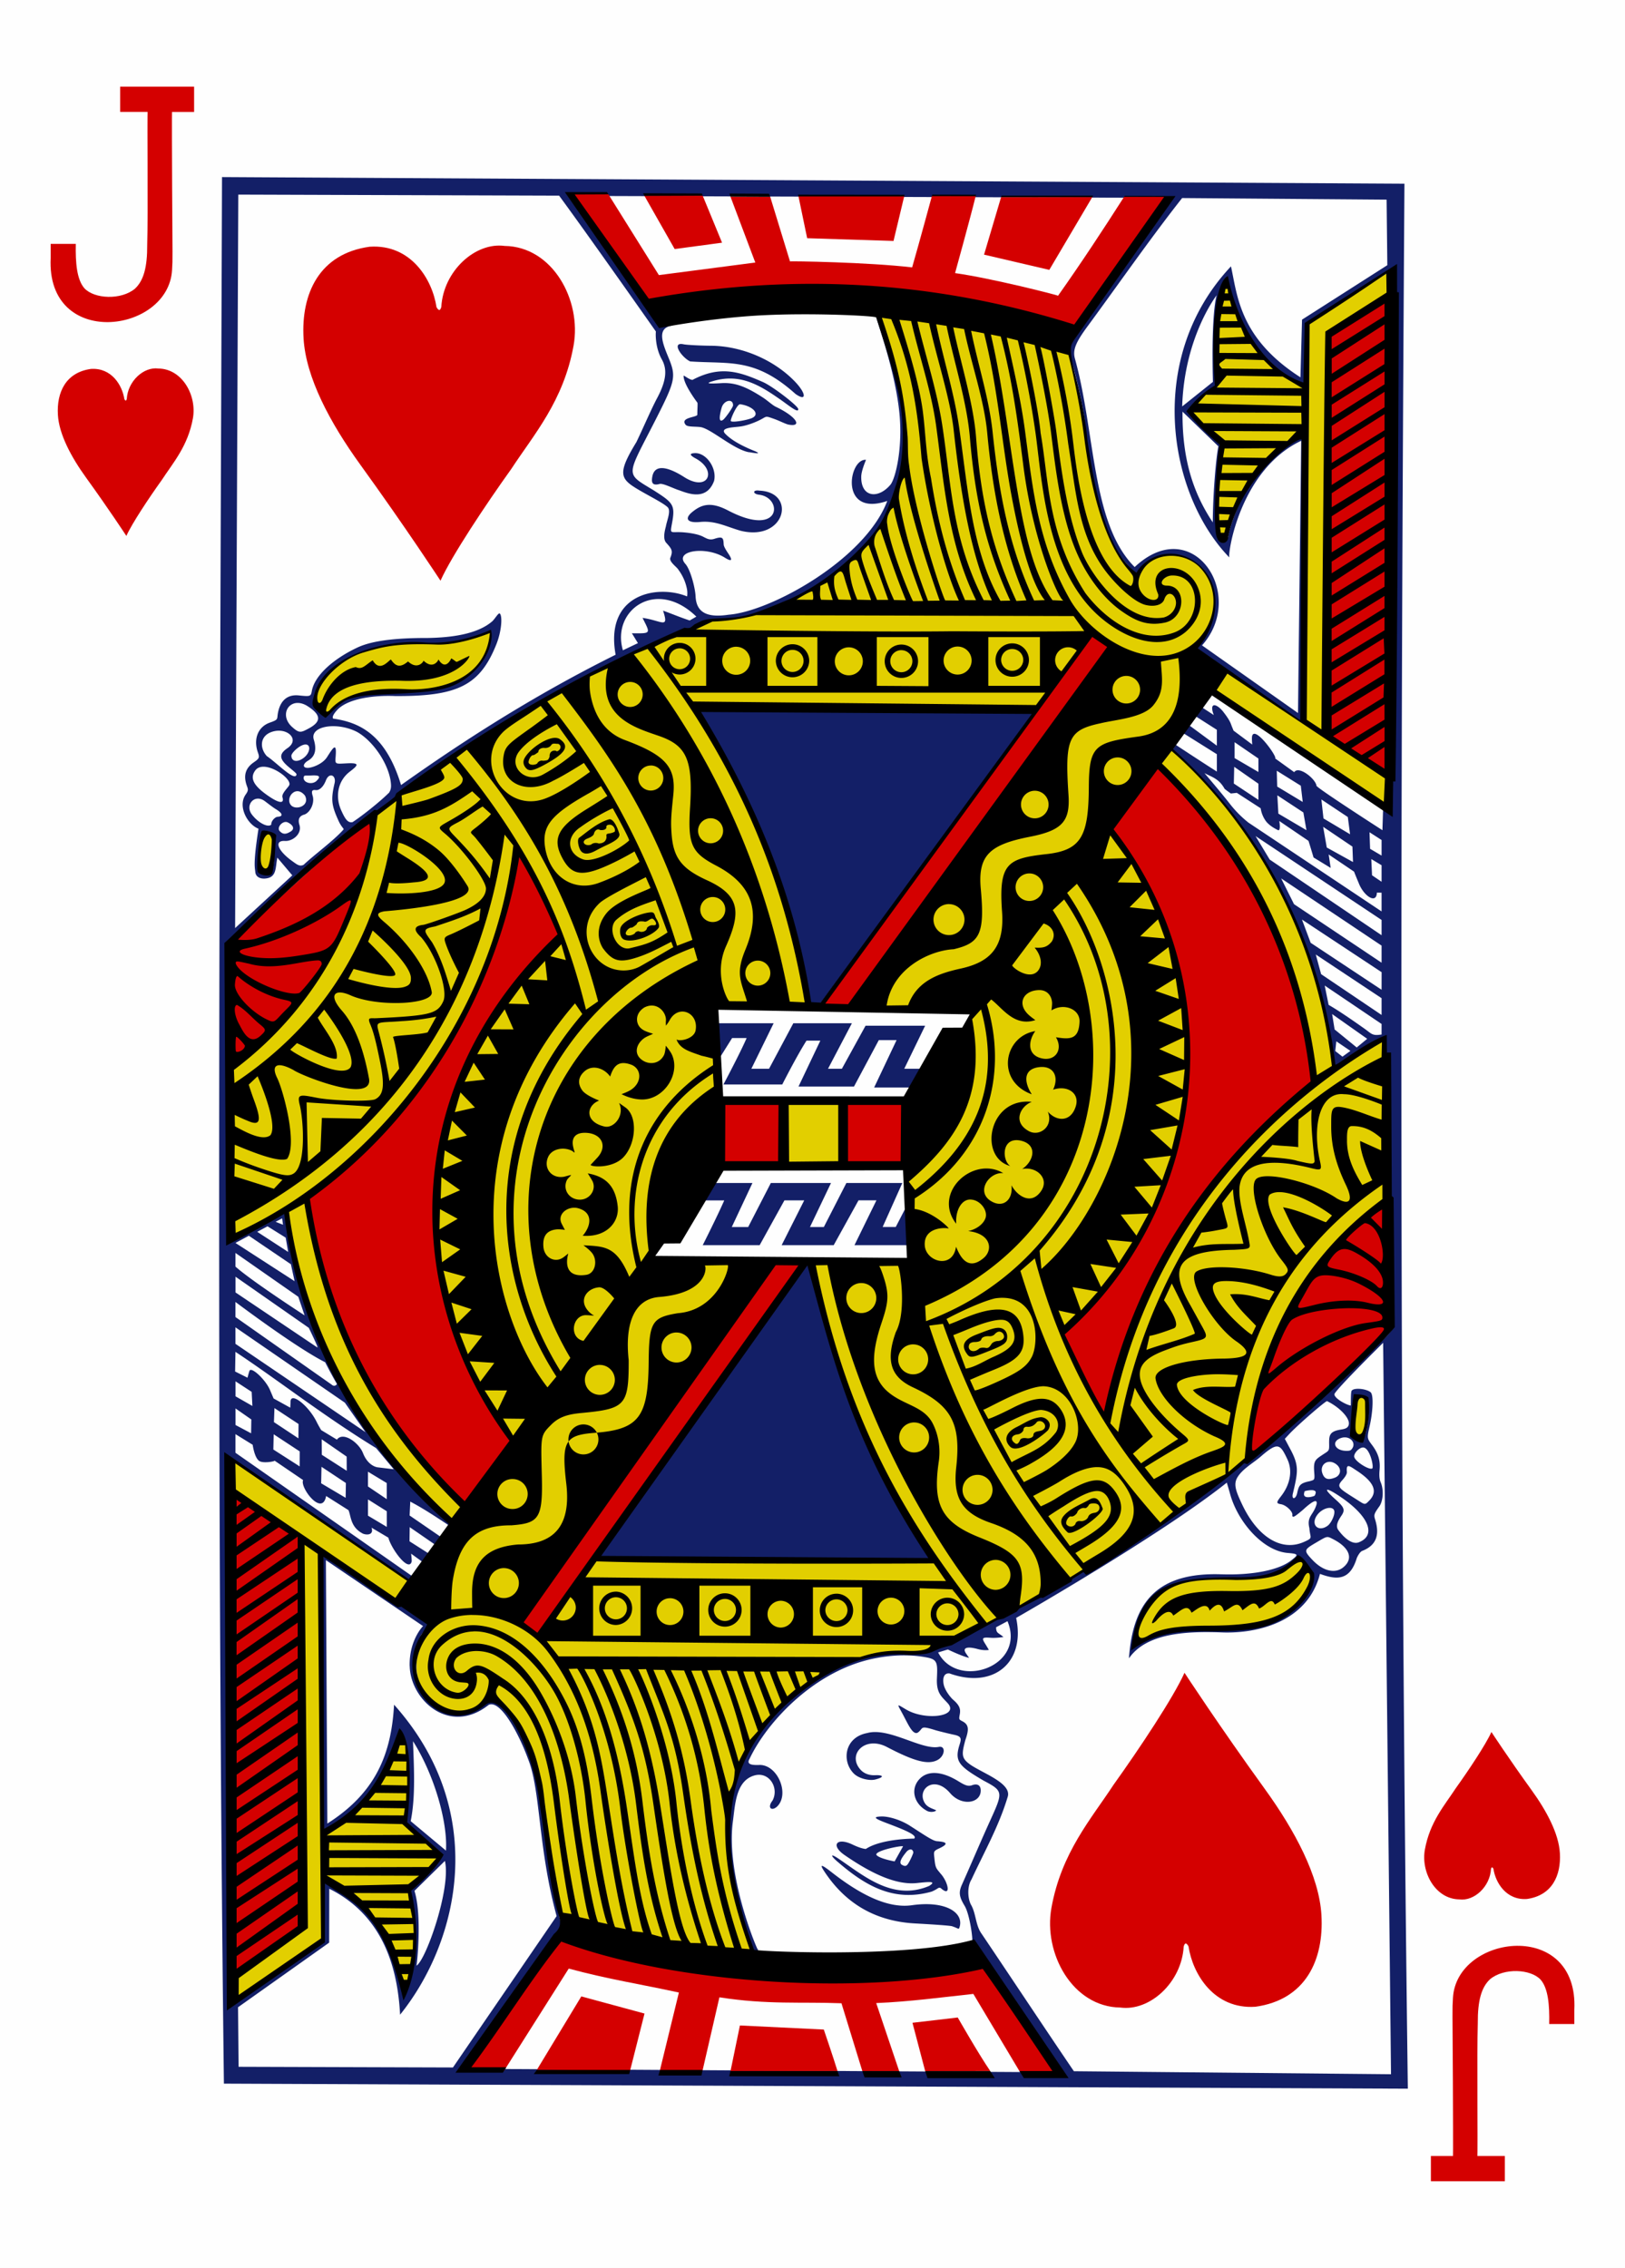 <svg version="1.2" baseProfile="tiny" xmlns="http://www.w3.org/2000/svg" xmlns:xlink="http://www.w3.org/1999/xlink" width="225" height="314" fill="#d40000"><defs><path id="b" d="M16.49.2c7.12-.476 10.832 5.638 11.557 10.455.432.766.668.55.834-.042.35-6.186 5.86-11.24 10.96-10.55 8.3.108 13.35 9.393 11.93 17.25-1.73 9.6-6.875 15.38-10.77 21.333C36.586 44.81 30.656 53.716 28.74 58c0 0-6.027-9.222-13.87-20.067-5.243-7.252-9.44-15.11-9.83-21.875-.447-7.73 2.71-14.66 11.45-15.86z"/><path id="a" d="M19.876 0H9.636v3.498h3.808s-.045-.664-.012 7.14c.02 5.474.016 8.968-.05 11.267.02 3.062-.485 4.936-1.69 6.06-1.908 1.605-5.64 1.444-7.02-.066-1.022-1.19-1.238-3.46-1.177-6.13H.015s.003 1.29 0 1.97C-.588 36.34 16.28 34.2 16.82 25.42c.112-1.877.056-1.194.01-11.598-.05-11.146-.01-10.32-.01-10.32h3.056V0z"/></defs><rect width="100%" height="100%" fill="#fefefe"/><use xlink:href="#a" transform="translate(7 12)"/><use xlink:href="#b" transform="matrix(.4 0 0 .4 6 51)"/><use xlink:href="#a" transform="rotate(180 109 151)"/><use xlink:href="#b" transform="matrix(-.4 0 0 -.4 218 263)"/><use xlink:href="#b" transform="matrix(.8 0 0 .8 38 34)"/><use xlink:href="#b" transform="matrix(-.8 0 0 -.8 187 278)"/><path fill="#E2CF00" d="M192.518 37.445l-11.525 7.513-.16 8.762c-6.835-3.28-9.806-8.65-10.882-14.943-1.93 2.438-1.55 14.75-1.55 14.75-1.75.91-2.39 2.1-3.52 3.17 1.11 1.82 4.23 4.92 4.23 4.92-.02-.055-1.43 12.817.275 13.33 1.56-5.486 3.63-10.273 11.267-15.292 0 0 .116 20.437-.373 40.182-3.23-2.224-10.06-6.218-14.474-10.304 5.72-7.38-.11-16.998-8.65-10.61-5.534-2.994-6.384-17.142-7.753-24.553-.262-1.486-1.55-5.845-1.55-5.845s-18.24-5.045-26.07-4.635c6.576 17.14 5.3 38.027-23.81 41.94-13.946 6.378-30.06 13.487-45.72 26.77-2.884 19.774-13.083 29.512-20.285 34.897.052 8.014-.054 15.946.276 24.035 0 .05 6.58-4.32 7.61-3.515 5.5 35.74 25.64 42.827 23.627 43.817-.323.16-6.6 6.61-6.6 6.61L32.29 202.25c-.842 24.712-.354 49.912 0 74.666 4.34-2.453 12.316-8.32 12.316-8.32l.12-8.408c-.036-.8 11.178 7.004 11.204 16.3.873.593 2.786-13.376 1.044-14.89l4.597-4.74-4.95-4.767s1.26-7.91-1.31-12.46c-1.66 10.43-10.32 13.687-10.32 13.687s-.17-38.13-.39-38.164l15.45 9.78c-1.15.236-4.09 5.704-1.02 10.133 1.87 2.698 8.59 2.52 9.106-.587 9.5 8.855 5.843 19.44 9.998 32l26.96 4.943c-11.11-20.614.946-44.1 22.765-42.42 4.09-1.705 7.79-4.16 7.79-4.16s-2.715-4.438-6.14-8.55l-46.698-.77 21.77-40.817-14.317-.46s11.635-24.68 9.12-26.666c-.883-.698-.514-8.655-.514-8.655l12.79.475c.505-5.696-6.187-27.4-15.627-41.594l52.487.47-29.548 41.21 15.87.456-9.47 19.453 1.516 15.17-14.08.46c2.428 21.032 18.053 43.193 23.546 50.037 9.08-2.152 26.036-15.127 36.557-23.194 1.36-14.114 6.22-26.13 18.93-35.094l.038-23.237s-7.252 4.68-7.25 4.357c.03-5.03-2.593-15.5-7.43-24.83-5.188-10.015-13.707-19.085-15.666-19.65 4.507-6.82 6.43-7.43 6.365-7.538l24.542 15.74.09-74.165zM68.812 86.99s-4.773 1.817-8.92 1.76c-7.435.384-13.104.983-16.118 7.08-.612 1.855.73 2.54 1.716 3.025 5.603-6.956 20.494 2.233 23.322-11.865zm-32.995 31.924c0 .982 1.1 2.59 1.648.922.478-1.19.574-3.118.04-4.306-1.493-.84-1.67 2.422-1.688 3.384zm80.493 33.66l-7.258.034-.044 8.52 7.395.35-.093-8.904zm71.3 42.413c-.158.846-.94 4.652.83 3.99 2.09-1.61.31-9.01-.83-3.99zm-6.832 21.386c-.857-1.25-3.51 1.855-5.685 1.973-9.67.517-16.796-.776-18 9.34 5.577-3.56 13.39-1.937 18.425-3.088 3.64-1.208 7.813-4.503 5.26-8.225z"/><path fill="#131F67" d="M31.003 288.484c-1.085-88.702-.566-176.257-.262-263.966l163.72.917c-.58 87.537-.69 175.34.47 263.75l-163.92-.7zm7-170.65c.14-2.54-.903-3.59-1.81-1.844-.213.412-.916 4.823.753 4.97 1.097.097.997-2.037 1.057-3.127zm-2.65 2.978c-.01-.6-.378-.86.44-6.074-1.56-.602-2.91-3.134-1.775-4.734.443-.624.313-.762.133-1.286-.44-1.296-.21-2.353 1-3.18.77-.527.805-.667.558-1.362-.634-1.79-.04-3.54 1.674-4.136 1.188-.412.958-.47 1.083-1.224.28-1.685 1.21-2.704 2.9-2.533 1.57.158 1.676.16 1.81-.608.374-2.125 2.95-4.445 6.31-6.022 1.67-.782 4.44-1.337 9.74-1.323 3.04-.053 6.826-.458 8.95-2.325.35-.327.84-1.188 1.01-1.07.395.273.3 2.39-.478 4.316-2.26 5.63-5.322 7.17-13.974 7.12-2.58-.12-6.38.23-7.99 1.87-.48.51-.8.99-.62 1.25 3.586.51 7.266 2.13 9.407 9.2 6.5-4.606 16.86-11.663 29.71-18.042-1.544-8.452 5.785-9.756 9.895-8.074 0 0 .106-.55-.053-1.19a6.595 6.595 0 0 0-1.14-2.487c-.19-.382-1.347-1.11-1.12-1.684.375-.94.21-1.2-.58-2.066-.51-.563-.17-1.768-.046-2.253.16-.906.758-2.197.23-2.685-.813-.754-3.586-2.03-5.014-3.043-1.58-1.146-1.61-2.18.702-5.954 1.054-2.197 2.05-4.555 2.89-6.13 1.27-2.387 1.4-3.96.63-5.326-1.004-1.785-.84-3.903-.814-3.85 0 0-9.495-13.51-13.407-18.82l-44.42-.143-.44 101.554 7.92-7.303-2.074-2.455c-.297 1.426-.03 2.82-1.79 2.902-.6.02-1.154-.23-1.248-.82zM61.75 256.218c.252-4.016-1.67-10.59-4.565-15.144.125 3.458.374 7.687-.32 11.067l4.884 4.08zm70.094 10.48c-.35-.113-3.266-.29-5.097-.39-6.07-.32-10.013-3.232-12.645-7.26-.646-.99-.38-.946 1.056.175 4.03 3.148 7.804 5.03 11.116 4.56 4.696-.67 7.23 1.052 6.58 3.058-.114.36-.153.14-1.01-.14zm-15.904-8.96c-.94-.813-1.01-1.18.105-.437 3.41 2.27 7.524 5.98 12.61 3.81 1.055-.673.085-.584-1.68-.4-2.7.29-5.988-1.08-10.033-3.872-1.975-1.363-1.104-2.514 1.12-1.446.686.33 1.382.573 1.825.6 2.188-1.452 6.79-1.436 6.683-1.43.524-.45-1.194-1.165-3.753-2.132-1.66-.627-2.063-.885-.826-.933 1.08-.045 2.78.494 4.01 1.29 2.05 1.312 3.08 2.04 3.69 2.127 1.008.08 2.03.225.31 1.02-.782.36-.713.457-.623 1.336.14 1.373.223 1.357.856 2.134 1.068 1.176 1.534 3.37.01 1.996-.33-.15-.362.14-1.26.502-5.272 1.485-9.197-.835-13.033-4.16zm9.73.392c.292-.387.734-1.375.794-1.65-.102-.642-.67-.44-.96-.08-.49.604-1.18 1.492-.613 1.795.27.143.53.263.78-.065zm-1.8-.415l1.17-2.09c-.29-.134-4.258.686-3.636 1.255.55.505 2.465.835 2.465.835zm4.467-7.007c-1.808-.967-2.335-3.05-.984-4.435 1.136-1.163 3.06-1.064 5.362.353.81.5 1.308.752 1.862.548.93-.342 1.284.18 1.208.907-.17 1.61-2.664 2-4.238.17-2.08-2.42-4.343-.73-3.68 1.02.338.89.993 1.03 1.746 1.36 0 .18-.75.368-1.276.08zm-8.24-10.77c2.994-.806 7.446 2.36 9.86 1.93 1.048-.224.9 1.283-.187 1.83-1.27.64-3.076.208-6.907-1.79-3.154-1.703-5.708 1.122-3.6 3.23.453.427 1.112.683 1.92.645 1.067-.05 1.382.24.006.595-.79.203-2.27-.117-2.98-.837-1.7-1.72-1.28-5.02 1.88-5.6zm-63.374-9.25c-.09-3.56 1.812-5.536 1.86-5.55l-13.46-9.13.2 36.467c6.67-4.233 8.858-9.57 9.24-16.457 13.167 14.746 9.058 32.697.835 42.92-.338-6.257-2.206-13.65-9.808-17.438l-.014 7.463-12.616 8.945.076 8.245 29.68.093 14.355-20.96c-2.59-9.506-2.2-17.417-3.96-21.767-1.31-3.58-3.82-8.2-5.44-7.48-5.46 4.33-10.84-.72-10.94-5.35zm11.325 4.21c4.662 3.356 5.906 8.842 6.862 13.718.032.042 2.447 16.53 2.523 16.75.312.905.21 1.808-.59 2.494-4.306 5.904-12.722 18.568-12.722 18.568l82.49.485c-4.4-6.402-7.84-12.73-12.02-17.995.18-.28-.32-3.876-1.02-5.038-.72-1.197-.88-1.825-.39-2.92 1.206-2.698 2.444-5.622 3.56-8.098 2.134-4.743 2.38-4.783-.536-6.323-3.454-2.02-4.07-2.67-3.346-4.97.265-.837.298-1.17-.77-1.39-.496-.102-1.7-.39-2.51-.613-2.332-.735-1.657-.28-2.51.324-.65.32-1.21-.91-1.97-2.363-.875-1.67-1.097-1.71.35-.85 2.684 1.597 7.444.977 5.768-.87-.816-.9-1.574-1.362-1.49-3.4.087-2.024.118-2.617-1.256-2.9-2.75-.56-5.738-.326-8.297.31-7.786 1.946-14.032 8.7-16.4 13.72-.533.875.69.83 1.22.834 2.552-.227 4.362 3.84 2.692 5.66-.773.815-1.543.316-.72-.74.94-1.75-.46-4.06-2.516-3.472-2.586.74-2.66 4.09-2.98 6.417-.88 6.712 2.53 15.684 3.364 17.515 0 0 .18.275.12.275s-.474.378-.647.18c-.6-.68-2.11-6.17-2.93-10.092-1.588-10.846 1.22-20.82 10.245-26.49 7.995-5.765 12.022-4.523 16.562-4.79 1.55-.56 3.7-1.403 5.33-2.202 7.995-4.365 14.475-8.09 21.27-11.79 6.594-3.59 11.017-8.716 17.046-11.92.275-.145.56-.483.84-.622 7.5-6.515 14.91-12.913 19.383-17.372.542-.544.99-1.28.99-1.28l-.758-37.6s-.754-.63-.75-1.227c.007-1.304-.478-1.054-3.16.833-3.37 2.37-3.6 2.252-3.6 2.252-1.784-17.25-11.113-34.214-22.42-44.134l.464-.633s3.782 2.498 5.67 3.687v-2.404l-4.554-2.855s-.405-.33.038-.93c.243-.33.866-.086.866-.086l3.65 2.69v-2.198l-2.95-1.88.946-1.19 1.58 1.027c-.67-1.74.28-1.68 1.25-.527.408.527.93 1.204 1.15 1.844.086.244.338.844.338.844l2.587 1.925s-.1-.938-.006-1.226c.436-1.365 3.56 3.035 3.166 3.14l2.65 1.91c.626-.958 2.986.95 3.083 1.886.208.41 9.13 6.147 9.13 6.147l.1-3.17.96-1.252.434-73.24-11.846 7.576-.13 8.866c-5.594-1.81-10.44-9.916-11.15-14.973-.36-.2-1.983 9.972-1.126 14.424-1.48 1.104-3.97 3.678-3.95 3.69l4.488 4.91s-.895 7.52-.686 11.257c.184 1.77.22 1.95.75 1.956.43.002.814-.463.817-.868 1.057-4.475 4.52-11.454 10.51-13.83.396-.014-.03 39.9-.03 39.9l-14.88-10.15c-.74-.638.97-.597 2.016-3.975 2.693-8.713-6.65-11.792-10.263-6.747-.594-.007-3.074-3.07-3.445-4.35-2.75-5.54-3.28-11.82-3.81-16.86-.326-2.29-1.166-6.046-1.86-8.307-.375-1.21-.41-2.08.39-3.204 3.684-4.974 7.25-10.2 10.353-15.3 2.832-3.72 2.28-3.907 2.28-3.907l-82.707-.27L91.84 44.54l1.34.52c-2.29.296-1.51 2.296-.622 4.447 1.092 2.646.97 3.19-1.8 8.64-4.062 7.984-4.28 7.283-.228 9.755 2.5 1.6 2.953 1.95 2.59 4.128-.37 2.176-.47 1.503 1.59 1.68 1.1.096 1.98.295 2.48.52.564.257.984.613 1.71.375 1.225-.4 1.255-.106 1.304.79.02.383.6 1.17.777 1.464.476.772.25.9-.61.356-2.66-1.673-7.103-.957-5.47.863.676.75 1.35 3.245 1.41 4.485.106 2.216 1.546 3.003 4.57 2.546 5.81-.432 18.918-7.646 21.97-15.75-6.71 2.286-5.33-5.95-2.94-5.69 0 0-.642 1.46-.662 2.293-.074 2.944 2.394 3.173 4.094 1.086.74-1.098 1.64-5.17 1.2-9.765-.536-5.566-2.79-11.793-3.2-13.338 9.6 22.912.784 32.987-12.7 39.562-5.17 2.156-5.878 2.144-8.92 2.285-2.086.17-3.965 1.205-5.96 1.86-11.545 5.51-25.728 12.38-38.41 22.625-9.108 6.745-16.34 12.808-23.527 20.597l-.03 40.43c2.166-.335 5.675-2.44 7.75-3.652 2.38 15.1 10.15 32.587 23.01 43.044-.01-.006-.303.57-.31.564-1.832-1.218-3.663-2.428-5.44-3.36l-.09 1.924 4.327 2.972c.113.462-.74 1.107-.74 1.107l-3.575-2.467-.026 1.96 2.766 1.762c.746.75-.906 1.14-.906 1.14l-1.64-1.19s.12.953.07 1.12c-.43 1.447-2.795-1.747-3.223-3.34l-2.328-1.38c.33.943-.507 1.075-1.166.84-1.75-.888-1.653-2.378-2.02-3.262l-3.1-1.965c-.53 2.95-3.68-1.207-3.182-2.2L38 202.22c.22.082-1.514.44-2.1.057-.676-.44-.913-2.243-.913-2.243l-2.384-1.474v2.58l24.504 17.11-.353.665-25.564-17.49 1.035 75.9 12.462-8.62c-.24-2.842.284-5.38.05-8.615 6.402 3.985 8.56 6.696 11.38 15.065 1.826-4.764 1.506-9.336.685-13.564 1.638-1.34 3.23-2.64 4.054-4.66-1.54-2.12-3.048-2.71-4.67-4.68-.127-2.393 1.276-9.54-.607-11.89 0 0-3.448 10.374-10.86 13.49-.23-10.952.03-38.49.03-38.49s7.62 5.26 11.51 7.396c1.82.975 3.1 1.586 3.12 2.28.01.353-.72.803-1.045 1.3-.2.31-1.044 3.27-.716 5.59.147 1.707.952 2.787 1.723 3.605 2.442 2.594 6.92 1.37 8.693-.63zM82.8 215.51l29.315-41.007c3.487 15.09 9.376 28.91 17.057 41.438l-46.372-.43zm14.496-43.103s2.046-4.056 2.984-6.207h-3.59l2.147-2.41h5.346l-2.86 6.096h2.27l3.138-6.096h8.33l-2.91 6.095h1.92l3.12-6.096h7.746l-2.724 6.09h1.814l1.59-3.08.39 5.596h-7.695l3.04-6.206h-2.48l-3.436 6.207h-7.207l3.125-6.204h-2.74l-3.432 6.206H97.3zm23.738-21.837l3.108-6.565h-2.46l-3.437 6.43h-7.683l3.023-6.356h-1.914c-1.29 2-3.36 6.07-3.36 6.07h-8.144s2.304-4.317 3.213-6.43h-2.01l-1.637 2.61c-.576-.975-.196-3.562-.293-4.66h7.68l-3.085 6.3h2.45l3.36-6.3h8.11l-3.305 6.3h1.92l3.274-5.953h8.25l-2.89 5.955h2.546l-1.123 2.59h-5.584zm-7.59-11.44l-1.554.29c-1.99-17.014-11.406-34.36-15.392-41.52l46.85.657-29.903 40.572zm55.01-98.24s-4.47 5.744-4.768 15.383l4.255-3.398c-.26-9.78.52-11.985.52-11.985zM163.734 57c-.07 7.17 1.81 11.742 4.187 15.32.04-4.618.51-9.295.78-10.52l-4.96-4.8zM47.75 194.204L32.6 183.77v2.286l18.006 12.23-2.856-4.082zm-2.73-5.6c-4.057-2.036-12.42-8.344-12.42-8.344v2.088l13.313 9.352c.262.258.613.192.736-.096-.53-.884-1.16-2.087-1.63-2.998zm-3.717-9.06l-8.7-6.07v1.89c2.23 1.998 9.573 6.754 9.573 6.754l-.872-2.574zm-8.7-7.452l8.186 5.29-.51-2.342-5.82-3.947-1.866 1zm147.12-73.355l.44-37.708c-8.53 4.03-10.223 15.79-9.938 16.16-8.492-8.75-11.692-27.62.218-40.31.896 4.07 1.196 9.97 9.62 15.364l.218-7.987 11.81-7.54-.1-9.075-28.31-.22c-4.39 5.56-8.78 11.894-13.125 17.8-1.63 2.21-2.04 3.252-1.727 4.41 2.855 10.265 2.283 22.904 8.28 28.88 8.043-7.562 15.578 3.823 9.325 10.845l13.297 9.37zM57.385 261.794c1.088 3.434.34 10.36.27 10.36 1.3-.706 4.83-10.736 3.947-14.506m40.98-184.154c-2.004-.568-3.512-1.43-5.626-1.228-1.665.173-2.23-.378-1.216-1.284 1.328-1.125 2.615-1.59 5.075-.302 7.403 3.873 7.63-1.782 4.298-2.183-.945-.113-.9-.718.042-.564 5.173.207 3.597 7.058-2.573 5.56zm-8.657-5.647c-.98-.357-2.16-.955-2.597-.84-1.1.297-1.137-.308-1.006-1.023.315-1.727 2.082-1.414 4.416.072 3.345 2.13 4.626-.932 1.583-2.583-1.02-.556-.71-.71-.11-.734 1.59-.07 3.08 2.09 2.66 3.85-1.06 2.83-3.65 1.72-4.94 1.25zm9.8-5.228c-2.165-.38-5.3-3.29-6.753-3.49-.817-.097-1.778.003-2.04-.32-.8-1.01 1.465-1.01 1.62-1.37.005-.85.058-1.38.023-1.67-.4-.54-1.974-2.706-1.92-3.755.038-.064.826.58 1.23.583 3.865-2.037 6.506-1.133 9.766.306 1.35.595 4.83 3.29 4.87 3.72.08.722-1.47-.635-2.68-1.447-2.98-2.074-5.664-3.548-9.41-2.318-.58.2-.48.307 1.438.19 1.875-.114 3.41.46 5.804 2.02.595.39 1.31 1.05 1.74 1.25 3.014 1.438 3.67 2.848 1.75 2.466-.41-.084-1.204-.51-1.985-.787-1.38-.488-.89-.34-2.217.276-.465.22-1.584.675-2.503.784-.704.116-2.988.1-1.978 1.062 1.07 1.073 2.85 1.865 4.072 2.355.88.395.202.31-.825.13zm.256-4.68c1.41-.52.31-1.71-1.49-1.97-.41-.06-1.29 1.88-1.31 2.29-.01.304 2.03-.04 2.8-.325zm-3.89.21c.328-.21 1.41-1.77 1.41-2.02.01-1.01-1.28-.73-1.58.32-.36 1.27-.39 2.06.17 1.7zm-4.51-8.1c-1.16-.518-2.73-2.76-.93-2.38.39.09 2.41.192 3.72.2 4.445.02 8.876 2.03 11.693 4.96 1.568 1.63 1.67 2.837.08 1.714-5.637-5.06-9.096-4.12-14.56-4.5zm43.91 174.412l-1.57.837c.004.872.318.736 1.016 1.354 0 0-.965.153-1.67.11-1.15-.08-1.414-.06-.905.75.234.37.557.924.557.924s-.62.134-1.56-.124c-1.42-.39-2.15-.194-1.61.597.148.22.433.63.433.63-1.038-.236-2.94-1.163-2.94-1.163l-1.348.41c2.68 5.236 12.218 1.933 9.604-4.327zm46.52-7.475c1.475-1.236.76-2.754-1.395-3.865-.9-.463-.81-.47-2.264.384-1.79 1.052-1.92 1.106-.642 2.46 1.54 1.632 3.215 1.932 4.3 1.02zm-5.472-3.496c1.356-.6.853-.5.76-1.916-.395-1.634.53-1.748.987-3.27.186-.835-.52-.527-1.89.747-1.13.95-1.464 1.18-1.46.72.127-.386-.775-1.376-1.586-1.51-.685-.114-.62-.27.05-1.137 1.16-1.5 1.637-3.396.86-5.064-.986-2.11-1.31-2.42-3.486-.578-1.115 1.024-2.69 1.81-3.45 3.08-.543.934-.23 1.837.633 3.67 2.15 4.58 5.47 6.635 8.58 5.256zm7.62.04c2.392-.937 1.427-3.517-2.31-6.12-2.252-1.565-2.89-1.55-.98.15 1.225 1.086 1.416 1.47.892 2.252-.44.65-.897 1.418-.463 2.015.684.94 1.852 2.1 2.86 1.705zm-134.6-4.29l-2.607-1.64v2.25l2.606 1.555v-2.16zm130.232 2.033c.517-.367.96-1.39.963-1.84.117-1.047-1.587-.796-2.4.36-.916 1.303.167 2.37 1.436 1.476zm5.834-3.547c1.185-1.244.61-2.568-1.83-4.147-.94-.618-1.42-1.02-1.306.2.035.373-.374.866-.637 1.16-.846.946-.47 1.115 1.938 2.64 1.227.778 1.163.846 1.832.144zm-136.07-2.39l-2.605-1.574v2.042l2.603 1.76v-2.23zm-5.697 2.037l.034-2.046-3.376-2.243-.05 2.282 3.39 2.01zm132.764-.825c-.435 1.17 1.314.64 1.416.52.305-.593.037-.648-.112-.71-.306-.13-1.497.075-1.3.19zm.764-1.483c.6-.19.67-.114.585-1.2-.126-1.63.12-1.76 1.204-2.48.868-.57.874-.485.86-1.49-.02-1.205.065-1.725 1.656-1.972.65-.1 1.02-.26 1.075-.773.09-.863-1.296-2.32-3.02-3.162-.256 0-4.112 3.355-5.19 4.515l-.657.708.785 1.476c1.228 2.3 1.026 3.146.305 6.194-.148.816.48.697.646-.284.22-.92.347-1.254 1.75-1.528zm5.875-8.13c-.297 1.856.662 2.99 1.57 2.07.49-.5.905-4.585.562-5.234-1.86-1.99-2.06 2.723-2.132 3.17zm-29.96 30.67c6.915-4.05 15.803-.74 20.81-4.06 2.333-2.574 4.68-4.215 3.36-5.99-1.034-1.382-1.704-1.594-1.704-1.594.073.1-3.65 3.234-9.05 2.51-9-.31-13.256 2.52-13.42 9.137zm11.817-9.64c4.404.15 7.984-.613 9.622-1.89 1.016-.794 1.17-.934-.425-1.062-3.42-.275-6.882-4.24-7.97-8.088-.22-.79-.48-1.65-.48-1.65-9.11 7.27-29.17 18.73-29.17 18.73 1.33 6.19-3.153 9.882-9.23 7.683-1.056-.095-.92 1.266-.72 1.824.33.916 1.066 1.684 1.21 1.807.904.775 1.073 1.287.937 2.03-.134.732-.12.71.394.982.913.49.865 1.186.367 2.622-.534 2.02-.57 2.53.88 3.49 1.87 1.2 5.54 2.515 4.998 4.32-1.227 4.094-3.242 7.618-5.015 11.448-.66 1.06-.516 2.812 0 3.63.646 1.25.57 2.748 1.4 3.897 4.61 6.84 8.577 12.854 12.775 19.03l43.91.416-1.09-101.27s-6.77 6.67-6.75 7.14c.026.56 1.59 1.437 2.263 1.55.028-.305-.004-1.505.083-1.926.063-.61 2.017-.45 2.664.08.452.37.312 2.795-.146 4.768-.374 1.618-.322 1.64.37 2.57.844 1.14 1.136 2.1 1.024 3.388-.06.703-.054 1.26.146 1.725.47 1.098.33 2.64-.184 3.357-.75 1.04-.76 1.198-.6 1.755.616 1.927.387 3.57-1.763 4.403-.276.105-.577.582-.754.992-.935 3.084-2.693 3.08-5.1 2.192-1.7 6.633-8.626 8.3-13.614 8.103-5.197-.2-10.48.19-12.834 3.588.553-8.05 4.156-11.93 12.817-11.63zM184.8 204.6c.88-.33.99-1.252.25-1.843-1.14-.907-2.45.016-1.915 1.328.3.737.804.835 1.662.515zM48 201.67l-3.46-2.397.02 2.147 3.45 2.214-.01-1.964zm6.53 1.764l-2.448-2.938c-7.22-4.415-13.48-9.354-19.482-13.33l-.046 2.723 1.717.86s.15-.6.27-.947c.22-.648 2.21 1.18 2.84 2.64l.5 1.18 2.31 1.276s.038-.656.04-.84c.01-1.39 2.483.525 3.61 2.803.273.552.63 1.14.63 1.14l2.18 1.32c.86-1.174 3.047.433 3.607 1.86.71 1.807 1.96 1.963 2.01 1.97l2.27.275zm-13.032-.396l.005-2.086-3.608-2.373-.047 2.11 3.65 2.34zm148.553.17c.1-.547-.44-2.677-1.25-2.796-.502-.074-1.3.692-1.3 1.228 0 .695 2.458 2.162 2.56 1.57zm-2.93-2.53c.79-.86-.202-1.982-1.41-1.593-1.43.463-.94 1.76.67 1.787.36.006.574-.005.746-.193zm-145.8-1.534l.016-1.988L38 194.953l-.07 1.943 3.39 2.248zm-6.554-.702l.033-1.914-2.19-1.526v2.293l2.156 1.147zm.08-5.735l-2.237-1.46v2.076l2.336 1.336-.1-1.96zm9.085-6.31c-.23-.614-1.176-2.555-1.176-2.555l-10.146-7.08v2.18l11.35 7.632-.026-.178zm-4.747-16.83l-.12-.886-.902.48 1.024.41zm-2.15.222l-1.418.76 4.284 2.786-.345-1.98-2.523-1.575zm148.84-23.49l1.105-.8-1.952-1.325-.145 1.343.994.78zm1.98-1.275l1.45-1.198-4.856-3.426.344 2.13 3.06 2.495zm3.44-1.79v-1.464l-7.876-5.32.544 2.676c1.39.8 3.087 1.97 4.86 3.22 1.126.79 1.13 1.094 2.474.883zm0-2.71v-2.322l-9.11-6.05.74 2.724 8.37 5.646zm0-3.488l.005-2.435-11.03-7.288 1.207 3.22 9.82 6.502zm0-6.113l-13.904-9.306 1.78 3.566 12.124 8.104v-2.363zm0-3.555l-17.45-11.61 1.96 3.25 15.49 10.475v-2.12zm0-3.775l-.65-.008c-.054 1.664-1.855.457-2.534-1.372a52.68 52.68 0 0 1-.627-1.533l-3.515-2.375c.073.483.277 1.86.277 1.86l-2.368-1.444s-.684-2.288-.706-2.304l-4.044-2.75c.087.47.155 1.24-.108 1.293 0 0-1.23-.523-1.792-1.342a4.089 4.089 0 0 1-.674-1.71l-3.3-2.135-.826.09s-.445-.303-.863-.642c-.78-1.4-1.697-1.61-2.793-2.18 0 0 2.322 2.71 3.563 4.312a15.447 15.447 0 0 0 2.52 2.535l18.438 12.3v-2.6zm0-3.8l-1.424-.855.103 2.247 1.32.897V119.8zm-143.73-4.94c.087-.14-.277-.304-.678-1.185-.992-2.182-1.09-2.942-.56-5.234.253-1.093-.74-1.56-1.197-.395-.355.908-.907 1.42-1.436 1.35-.5-.06-.61.15-.39.838.26.954-.31 2.195-1.11 2.534-.81.207-.96.72-.73 1.46.376 1.228-.95 2.27-1.993 2.21-1.61-.093-.98 1.374.962 2.77.72.518 1.04.797 1.604.536 1.47-1.39 4.2-3.378 5.52-4.88zm139.774 4.5l-.08-2.14-4.053-2.738.5 2.865 3.64 2.013zm3.955-.9V116.3l-1.67-1.073.08 2.293 1.585.936zm-152.52-3.34c.39.393.775.43 1.39.06.714-.37.44-.935-.302-1.3-.696-.365-1.668.75-1.086 1.24zm-1.21-.945c-.053-.452.498-1.06.88-1.083.83-.05.684-.494-.27-1.07-.446-.27-1.237-.9-1.526-1.11-1.424-1.034-2.8.56-1.742 1.91.886 1.13 2.19 1.8 2.66 1.354zm149.37 1.337l-.313-2.384-3.66-2.433.29 2.626 3.682 2.192zM53.9 109.7c.2-.33.26-.644.24-1.043-.077-1.5-.85-3.263-1.934-4.737-.807-1.097-1.785-2.034-2.776-2.585-2.8-1.437-6.533-.82-5.99 1.036.388 1.257.298 2.307-.777 2.937-.73.43-.824 1.006-.052 1.007.567 0 2.05-.513 2.67-1.49.88-1.377 1.38-2.18 1.18.07-.08.94.04.87 1.5.796 1.98-.106 1.61.27.454 1.16-1.68 1.294-2.015 3.49-1.165 5.355.525 1.156.89 1.77 1.574 1.616 1.48-.97 3.896-2.923 5.08-4.11zm126.565 2.784l-3.603-2.37.142 2.535 3.89 2.292-.43-2.46zm-138.233-2.32c-1.32-1.668-2.87.46-1.868 1.39.725.64 2.56-.015 1.867-1.392zm-3.122.23c-.164-.52.79-1.353.94-1.685.438-.968-3.472-3.65-4.69-2.06-.836 1.1-.255 2.19 2.004 3.692 1.364.908 2.017.907 1.746.05zm141.004-1.608l-3.33-2.074.058 2.19 3.536 2.13-.267-2.25zm-5.87 1.96v-2.238l-3.354-2.34-.053 2.316 3.41 2.26zm-130.4-2.645c.608-.6.403-.8-.774-.734-.74.038-.97-.086-1.02.255-.11.75 1.17 1.1 1.796.48zm-2.79-.844c.06-.155-.36-.46-1.048-1.037-1.31-1.1-1.46-1.783-.2-2.64 1.798-1.22-.086-2.956-2.17-2.25-1.686.57-1.69 2.266-.69 3.357 1.37.915 3.86 3.55 4.107 2.57zm133.19-2.236l-3.3-2.26v2.2l3.3 1.924v-1.865zm-132.57.143c1.47-.747 1.548-2.625.076-1.937-.604.284-1.4 1.053-1.402 1.4-.004.677.578.92 1.328.54zm1.078-4.31c1.904-1.02 1.613-1.973-.284-3.16-2.317-1.328-3.94 1.22-2.03 2.95 1 .906 1.23.794 2.312.21zm2.47-1.844c3.096-3.33 5.148-3.16 9.235-3.07 10.543.1 13.775-4.94 13.44-8.474-5.122 2.545-9.695 1.18-14.57 1.916-8.414 1.88-9.4 5.836-9.99 8.1l1.888 1.53zm42.265-11.33c2.717.02 2.595.104 1.48-2.13 2.644.36 3.71 1.628 2.84-1.004 1.4.5 2.24.884 3.69 1.36l.92-.532c-5.597-5.444-11.8-.83-10.167 4.66l2.08-.99-.84-1.37z"/><path d="M101.15 286.737l1.3-6.305 11.615.564s1.35 3.957 1.895 5.74h-14.81zm-26.82-.154l6.16-10.176 8.75 2.374-2.013 7.96-12.898-.15zm17.02.154L94 275.873c-5.006-1.102-9.728-1.826-15.252-3.317l-8.968 14.17-5.396-.145c4.648-6.19 13.14-18.7 13.14-18.7 19.472 6.7 39.104 7.83 58.87 4.3 0 0 7.282 9.607 9.893 14.817l-5.136-.252-6.38-10.685c-4.44.48-8.81 1.074-13.45 1.27l3.18 9.42h-5.1l-2.89-9.395c-5.56-.215-10.233.22-16.9-.823l-2.35 10.21-5.902.01zm36.75.003l-1.758-6.68 6.268-.732s2.907 5.094 4.5 7.408l-9.01.004zm-56.247-62.065c7.796-11.85 35.326-50.05 35.326-50.05l4 .383S86.73 209.11 74.85 226.405l-3.008-1.73zM32.1 206.243l9.6 6.912.07 53.817-9.756 6.866.086-67.595zm39.853-88.045l5.812 11.373c-24.69 23.4-19.847 50.85-6.62 70.43 0 0-1.71 4.38-5.437 9.03-17.896-11.8-23.34-42.47-23.203-42.8 19.722-17.59 22.38-23.19 29.448-48.024zm100.896 83.837c1.27-17.32 9.74-28.64 19.23-35.557l.483 17.616c-6.213 5.965-12.785 12.123-19.723 17.94zm-25.79-17.445c21.622-20.194 22.36-48.872 6.606-69.923l6.447-9.002c9.14 9.78 18.1 20.027 21.913 43.844-13.693 10.79-25.794 28.63-29.013 46.63l-5.953-11.56zm-29.798-23.496l-.04-8.253 8.09-.04-.23 8.24-7.82.06zm-17.098-.064l-.117-8.225 7.996.06-.126 8.336-7.755-.17zm13.846-22.02s26.803-37.517 37.32-51.06l2.237 1.646-35.644 49.622-3.913-.21zm-62.6-26.237c-.026 14.802-9.515 26.53-19.206 34.183l.13-16.852 19.075-17.33zm140.82-71.427l.058 65.698-9.057-5.454.77-55.094 8.237-5.15zm-43.17 3.89c-20.446-5.315-39.074-6.906-58.656-2.71-2.554-3.043-11.13-15.72-11.13-15.72l4.95.072L91.23 38.09l13.35-1.74-3.438-9.122 5.503.024 2.74 8.946c-.026-.07 10.86.107 16.91.824.96-3.324 2.75-9.924 2.75-9.924l6.064-.004c-.78 3.172-2.87 10.718-2.87 10.718 4.96.69 14.17 3.03 14.26 3.134 3.23-4.566 6.23-9.133 9.15-13.7l5.906-.027c-1.74 2.942-12.17 18.16-12.5 18.02zm-3.773-7.874l-9.033-2.106 2.36-7.96 12.626-.008-5.95 10.073zm-51.87-2.88l-4.2-7.388h8.08l2.68 6.506-6.557.88zm18.344-1.505l-1.22-5.883h14.678l-1.5 6.267-11.952-.38z"/><path fill="#000" d="M78.21 26.6l13.05 18.837c.06-.06 7.313-1.444 14.444-1.794 7.088-.347 15.54.096 15.612.31 0 0 2.23 6.735 2.987 10.043.998 4.418.894 9.504-.16 12.878-1.544 4.944-2.36 6.428-5.81 9.823-2.557 2.48-6.172 5.178-9.9 6.62-5.166 2.156-5.692 2.145-8.736 2.287-2.014.094-2.22.172-3.32.743-.34.118-.56.473-.863.574-.255.09-.738-.01-.738-.01-16.79 7.36-29.933 15.57-39.86 22.89-.116.09-.19.47-.302.56-.812.67-1.562 1.17-2.354 1.78-.108.085-.353-.064-.46.02-11.682 9-18.3 16.296-20.732 18.402l.238 41.9s5.32-2.73 8.047-4.396c1.915 16.225 10.007 31.985 22.783 42.93l-5.542 7.643-25.544-17.59.36 77.31 13.58-9.43v-8.155c4.047 2.725 7.997 3.787 10.87 16.198 2.298-4.36 2.097-10.853 1.067-15.19.017 0 3.447-2.836 4.5-5.01l-5.048-4.475s1.303-10.84-1.077-13.023c-1.882 4.92-3.383 10.133-10.42 13.93l-.086-37.66c3.505 2.22 6.82 4.723 10.29 7l.475-.095 3.587 2.455s-.38.77-.728 1.295c-4.358 6.61 2.902 14.716 8.81 9.838 2.312-1.91 6.652 6.03 7.472 13.67.834 4.934 1.282 11.06 2.623 15.345.418 1.252.256 1.953-.63 2.712-4.524 6.368-13.622 19.2-13.622 19.2h6.556l.476-.75h-4.84c4.16-5.54 8.132-11.992 12.45-17.398 16.09 6.056 42.442 7.454 58.36 3.782 3.285 4.61 6.48 9.44 9.642 14.14h-4.577l.63.98h6.193l-13.05-19.2c-8.99 2.67-30.908 1.63-30.51 1.41 0 0-.06-.15-.818-2.33-3.764-12.144-4.11-22.93 5.328-31.64 5.015-4.46 10.615-7.4 16.87-6.843 2.795-.057 2.85-.208 4.014-.734.64-.29 1.972-.59 1.972-.59l6.335-3.515.835-.17 1.824-.96.377-.443 2.946-1.497.33.03 3.98-2.29.053-.323 1.565-.965.372.39c.433.038 15.603-9.92 21.93-15.466l.393.146c7.39-5.98 17.434-15.403 20.413-18.98l-.16-17.938-.25-.22-.1-19.86h-.578l-.024-2.45c-3.267 1.21-6.86 4.246-7.104 4.12-2.08-16.815-9.824-32.305-22.476-43.678l5.387-7.438 25.016 16.83.068-4.918h.31c.31-18.856.478-67.724.478-67.724l-.245-.024-.006-3.9-12.788 8.163-.18 8.247c-5.67-1.852-9.26-8.66-10.45-14.73-1.65.662-2.42 7.054-1.81 15.147-1.75 1.045-2.873 2.19-3.946 3.572 1.39 1.747 2.93 3.18 4.628 4.647-.354.766-1.103 11.566-.36 12.906.342.988 1.522.848 1.53-.192 1.724-8.423 9.713-13.95 10.16-13.44l-.194 38.84-14.19-9.95c2.98-3.364 3.607-9.04-.146-11.817-3.764-2.784-7.45-.422-8.32 1.35-4.607-3.005-6.16-14.133-6.83-18.49-.17-2.118-.71-4.996-1.34-7.593-.393-1.626-.86-3.182-.92-4.64-.027-.686.054-.982.68-1.842l13.8-19.58-7.047-.024-.068.122 5.54.014-12.446 17.676c-18.722-5.883-38.136-7.305-58.905-3.573l-10.26-14.43 4.663-.02-.185-.313h-5.85zm10.826.165l.198.354 8.063-.03-.12-.3-8.14-.03zm11.957.044l.154.42 5.503.02-.17-.42-5.487-.03zm28.093.15l-.056.19 6.063.01.054-.2-6.06-.01zm-18.58 0l.06.242h14.626l.054-.233-14.74-.014zm28.166.13l-.058.2 12.626-.01.106-.194h-12.674zm53.274 10.77l.04 2.652-8.48 5.392c-.214 11.365-.54 55.085-.54 55.085l-2.03-1.335.396-54.746s7.503-4.824 10.614-7.056zM169.69 40h.286l.087.617h-.494l.12-.616zm.6 1.607l.224.834h-1.24l.207-.8.81-.023zm21.408.43v1.736l-7.317 4.572v-1.72l7.32-4.587zm-22.585 1.446l1.915.024.32.96h-2.41l.175-.984zm-46.995.514l1.28.19c2.932 6.997 3.69 13.006 4.2 19.258 1.168 8.114 3.526 16.248 5.168 19.705l-1.877-.02c-.22-.028-4.18-11.775-5.01-18.71-.22-1.375-.137-2.65-.207-3.924-.417-5.362-1.15-9.392-3.564-16.5zm2.406.283l1.634.167c1.142 4.97 2.806 9.658 3.48 14.65 1.082 7.982 1.66 16.136 5.51 24.005l-1.527-.015c-2.33-5.32-3.78-10.87-4.71-16.868-.73-3.45-.73-6.03-1.12-9.14-.47-3.74-1.91-8.49-3.26-12.81zm2.482.23l1.635.243c1.08 4.934 2.92 10.363 3.41 14.823 1 9.082 2.42 17.544 5.29 23.55l-1.142-.034c-4.426-8.572-4.496-16.21-5.736-24.243-.73-4.74-2.277-9.47-3.447-14.34zm2.605.384l1.45.224c1.008 4.908 2.81 10.464 3.23 15.442.742 8.813 2.305 15.485 5.586 22.6l-1.354.025c-3.96-6.93-4.492-15.436-5.726-24.05-.68-4.76-2.218-9.547-3.177-14.24zm62.09.01v2.148l-7.31 4.698v-2.12l7.318-4.726zm-59.72.417l1.51.24c.97 4.736 2.78 9.79 3.205 14.4.73 7.877 2.178 15.833 5.426 23.162l-1.39.087c-3.437-7.4-4.932-14.14-5.582-22.645-.365-4.77-2.2-10.584-3.166-15.235zm39.85.03l.525 1.28-3.506.17.044-1.43 2.94-.015zm-37.37.45l1.796.35c1.9 7.55 2.398 14.7 3.69 21.88 1.62 8.917 3.324 13.4 4.717 15.06l-1.483.05c-3.62-7.722-4.905-15.4-5.747-23.352-.495-4.692-2.034-9.316-2.97-13.99zm2.737.51l1.367.276c1.63 6.17 2.366 11.944 3.084 17.53 1.302 10.61 4.837 18.68 5.59 19.054l-1.508-.07c-3.27-4.52-4.483-12.215-6.09-23.075-.708-4.774-1.41-9.265-2.445-13.717zm2.2.44l1.533.38s1.38 5.43 2.424 12.635c.87 6.006 1.327 17.82 7.855 24.617 3.26 3.393 9 6.34 12.92 3.137 1.67-1.427 2.75-3.714 1.743-6.158-1.693-4.096-7.42-3.395-5.515.9.214 1.03-1.13 1.073-2.07.07-.985-1.077-.74-2.3-.04-3.43 1.473-2.375 5.416-2.62 7.73-.5 3.7 3.62 2.1 9.84-2.585 11.81-5.393 2.29-12.345-2.44-15.1-6.955-4.552-7.863-5.26-15.33-6.325-23.27-.544-4.286-1.59-8.788-2.57-13.24zm2.31.636l1.555.38c.005.02 1.704 7.65 2.27 12.174.696 5.59 1.466 12.172 3.86 17.256 1.486 3.16 3.65 5.82 5.84 7.37 1.883 1.33 3.57 2.174 6.075 1.63 2.894-.63 3.02-5.105.26-5.116-1.41-.006-.492-1.363.68-1.4 4.156-.14 4.277 6.416.362 7.88-4.48 1.673-9.33-1.483-12.33-5.447-5.25-8.153-5.044-15.59-6.197-22.167-.306-3.468-2.26-12.4-2.374-12.56zm31.462.23l.95 1.27-5.28-.024.025-1.21 4.307-.04zm-29.144.42l1.488.52c.044 0 1.495 5.925 2.398 12.927 1.07 6.75 1.42 12.37 4.92 17.247 1.454 2.027 4.2 4.733 5.93 5.056 1.07.23 2.18-.005 2.453-.82.446-1.333 1.59-.72 1.615.49-.006.848-.627 1.727-1.678 2.03-5.14.89-9.843-5.56-11.27-8.833-1.933-4.76-2.76-10.077-3.598-16.7-.355-2.802-2.05-11.74-2.254-11.917zm47.68.238l-.023 2.14-7.3 4.593v-2.08l7.32-4.656zm-45.44.418l1.667.458s1.39 5.21 2.22 11.648c.843 6.527 2.65 14.11 6.027 18.032.31.375.52.642.65.862.24.533-.046 1.434-.296 1.436-6.02-3.133-7.44-15.715-7.955-19.97-.76-6.58-2.31-12.465-2.31-12.465zm23.4 1.01l5.31.15 1.265 1.247-7.03-.064c-.744-.765-.282-.677.454-1.332zm22.04 1.737v1.77l-7.318 4.635V56.03l7.318-4.598zm-21.86.562l7.77.136 2.724 1.62-11.87-.1 1.376-1.66zm21.86 2.25v2.13l-7.318 4.586v-2l7.318-4.72zm-24.734.402l13.197.14.032 1.43-14.316-.37 1.082-1.2zM165.25 57.1l14.93.04.037 1.58-13.575-.13-1.395-1.49zm26.454.243v2.224l-7.32 4.53v-2.11l7.32-4.65zm-23.65 2.328l11.445.056-1.243 1.324-8.63-.088-1.57-1.29zm23.65.78v2.098l-7.32 4.6v-2.07l7.32-4.63zm-15.038 1.6l-1.384 1.35-5.93-.08.203-1.227 7.115-.04zm15.04 1.47v2.247l-7.317 4.47v-1.95l7.32-4.772zm-22.435.82l4.893.108-.748 1.025-4.284.02.136-1.154zm-43.997 1.79c.736 5.65 4.835 17.035 4.833 17.03l-1.615.016c.08.11-2.93-7.17-4.014-14.03-.13-.656.315-2.863.795-3.013zm43.676.328l3.767.068-.816 1.455-3.07-.005.12-1.517zm22.754.344v1.966l-7.316 4.5v-1.79l7.32-4.672zm-22.875 1.99l2.5.08-.595 1.347-1.933-.06.03-1.37zm22.874 1.05v2.097l-7.317 4.536v-2.02l7.32-4.613zm-67.974.448c.734 4.113 3.853 12.375 4.092 12.918l-1.387.02c-.062.188-3.243-7.407-3.583-10.657-.16-.682.2-2.03.877-2.28zm45.072.873l1.48.07-.257.77-1.198.03-.03-.868zm.13 1.853l.77.02-.19.73h-.48l-.105-.75zm22.77.04v1.69l-7.32 4.63v-1.61l7.32-4.72zm-69.81.183c1.11 3.3 2.22 6.657 3.54 9.872l-1.64-.04c-1.086-2.318-1.85-4.924-2.696-7.48-.232-1.068.265-1.98.8-2.353zm-1.63 2.2l2.724 7.614h-1.547c-.64-1.53-1.356-3.243-1.857-4.82-.512-1.634-.465-1.69.677-2.793zm71.44.477v2.01l-7.317 4.527v-1.73l7.318-4.81zm-72.58 2.946l1.492 4.212-1.91-.05c-.56-1.326-.9-2.485-1.04-3.777-.053-.627-.167-1.252.27-1.516.863-.49.766-.087 1.188 1.125zm-2.03 1.722l.793 2.47-1.783-.044c-.525-1.167-.727-2.01-.57-3.23 1.075-1.24 1.155-.59 1.56.804zm74.61-1.453v2.1l-7.317 4.396v-1.95l7.318-4.548zm-77.143 1.51l.744 2.43-1.61-.037c-.267-.57-.097-1.268-.106-1.91l.97-.487zm-2.11 1.243c.02 0 .042.006.052.02.23 1.076.008 1.144.02 1.134l-2.25-.018s1.826-1.156 2.18-1.14zm79.25.63v1.677l-7.32 4.564V87.05l7.32-4.54zm-87 2.656l43.965.128 1.464 2.07s-4.276.117-18.29.03c-11.794.15-35.496-.253-35.496-.253l2.308-1.086c3.19-.08 6.09-.908 6.046-.89zm87 .25v1.847l-7.32 4.433v-1.8l7.32-4.49zM67.975 87.19c-3.536 1.565-6.835 1.95-9.3 1.75-5.31-.43-13.433 1.79-15.065 6.89-.51 1.803-.52 1.853.46 2.77.482.456.95.8 1.04.767.854-.756 1.986-2.162 3.2-2.572 1.596-.48 2.46-.55 5.076-.664 5.637-.25 6.91-.48 8.312-.852 3.085-.818 6.196-3.853 6.383-7.234.02-.39-.104-.85-.104-.85zm-.15.462c-.596 7.054-8.238 7.973-11.594 7.77-6.807-.406-9.487 1.626-10.564 2.888-.355.338-.562.258-.506-.05.79-3.905 7.107-4.053 10.28-4.01 7.79.354 9.76-3.4 9.54-3.437-.59.266-1.03.498-1.63.78-.252.107-.2-.05-.87-.44-.01.05-.78 1.798-1.774.14.026.085-.707 1.47-2.065.176.01.14-.82 1.33-2.146.11-1.245 1.07-1.84.48-2.38-.27-.39.23-1.55 1.793-2.51.112-1.03.654-1.457 1.362-2.34.935-2.065.37-3.85 2.485-4.58 4.426-.227.666-.686.77-.74.038-.246-2.022 3.084-5.527 6.428-6.496 2.6-.754 4.373-1.297 10.088-1.08 3.248.124 7.373-1.602 7.373-1.602zm83.412.533l2.06 1.395-35.865 49.452-3.164-.083 36.97-50.77zm-57.536.03h4.077v6.74h-3.52l-1.255-1.866a2.189 2.189 0 0 0 3.295-1.887 2.187 2.187 0 1 0-4.35.317l-1.314-1.95s.56-.334 1.892-.928c.345-.152 1.174-.43 1.174-.43zm12.57 0h6.907v6.74h-6.91v-6.74zm15.135 0h7.15V95l-7.15-.044v-6.74zm15.443 0h7.14v6.74h-7.146v-6.74zm54.74.16l.103 2.105-7.316 4.446v-2.08l7.21-4.47zm-51.43.7c-1.28 0-2.32 1.03-2.32 2.31 0 1.275 1.04 2.31 2.315 2.31a2.312 2.312 0 0 0 2.313-2.31c0-1.28-1.034-2.31-2.31-2.31zm-30.42.12a2.311 2.311 0 0 0-2.318 2.31 2.312 2.312 0 0 0 4.623 0c0-1.28-1.034-2.31-2.31-2.31zm15.07.045a2.31 2.31 0 1 0-.004 4.621c1.276 0 2.31-1.03 2.31-2.31s-1.034-2.31-2.31-2.31zm7.782.276c1.07 0 1.94.87 1.94 1.94s-.87 1.94-1.94 1.94-1.94-.87-1.94-1.94.87-1.94 1.94-1.94zm-30.658.03a1.939 1.939 0 1 1-.002 3.88c-1.072 0-1.931-.876-1.931-1.946s.867-1.94 1.94-1.94zm45.955.068c.46 0 .88.175 1.2.46l-2.116 2.87a1.79 1.79 0 0 1 .916-3.33zm-30.36.008a1.939 1.939 0 1 1 0 3.878c-1.075 0-1.94-.868-1.94-1.94s.865-1.938 1.94-1.938zm-23.42.14c.8 0 1.443.647 1.443 1.446a1.447 1.447 0 1 1-1.444-1.444zm-4.44.08c12.32 15.69 18.87 31.6 21.75 48.937l-2.064-.1C105.93 119.82 98.22 103.65 87.768 90.6l1.9-.76zm50.485.014c.844 0 1.53.68 1.53 1.526a1.532 1.532 0 0 1-3.063 0c0-.847.687-1.528 1.53-1.528zm-30.42.12c.843 0 1.53.682 1.53 1.527s-.688 1.533-1.53 1.533a1.53 1.53 0 1 1-.001-3.062zm15.07.043a1.526 1.526 0 1 1 0 3.053c-.842 0-1.534-.687-1.534-1.532s.688-1.526 1.533-1.526zm38.342 1.09c.81 6.21-.79 10.22-5.528 10.87-6.04.83-6.823 1.285-6.857 7.003-.04 6.777-1.04 8.734-5.843 9.27-5.4.604-6.657 1.243-6.173 7.958.355 4.9-1.577 6.985-5.735 7.895-3.253.71-6.068 1.8-7.274 5.075l-2.97.04c.77-5.16 5.96-7.626 9.284-7.797 3.584-.85 4.333-2.052 3.752-8.335-.438-4.73 1.3-6.167 6.856-7.248 4.44-.878 5.53-2.15 5.287-5.787-.52-7.79-.007-8.964 4.422-9.91 2.255-.536 5.93-.775 7.33-2.5 1.593-1.96 1.187-3.63 1.042-6.036l2.4-.5zm28.543.21v2.037l-7.318 4.514v-1.98l7.317-4.57zM84.155 92.53c-1.563 6.755 3.816 8.224 7.09 9.363 3.81 1.327 4.734 3.25 4.3 9.96-.325 5.077.234 6.2 3.52 7.942 5.03 2.595 6.38 6.282 4.148 11.68-1.378 3.33-.654 4.263.218 7.167l-2.437-.024c-.18.056-2.237-3.624-.48-7.584 2.082-4.692 2.023-7.048-2.618-9.16-3.59-1.633-4.693-3.173-4.917-6.535-.1-1.42-.09-2.12.24-5.2.416-3.88-.967-5.55-6.7-7.68-2.558-.95-4.294-3.16-4.817-6.67-.145-.98-.013-2.118-.013-2.118l2.46-1.15zm85.786.732l21.815 14.513-.15 3.23-23.143-15.463 1.48-2.28zm-14.056.32a1.91 1.91 0 1 1 .002 3.818 1.91 1.91 0 0 1-.002-3.818zm-68.63.834c.96 0 1.732.773 1.732 1.73a1.733 1.733 0 1 1-1.726-1.73zm104.38.203l-.072 1.94-7.183 4.44v-1.94l7.26-4.44zM77.797 95.98c6.596 8.596 13.08 17.454 18.08 34.147l-2.133.82c-4.128-13.437-10.48-24.6-17.965-33.83l2.01-1.14zm17.23-.085h49.697l-1.275 1.717-47.48-.486-.95-1.23zm96.67 1.614v2.13l-5.503 3.35-1.62-1.06 7.124-4.43zm-116.82.23l.976 1.28s-1.056.82-2.25 1.68c-3.254 2.32-3.677 2.59-3.894 4.1-.52 3.6 3.18 5.37 6.89 3.29 1.33-.608 4.252-2.458 4.252-2.458l.84 1.234s-4.188 3.132-6.645 3.845c-5.39 1.566-9.413-5.264-5.43-9.32.61-.62 1.895-1.45 2.92-2.112 1.05-.68 2.333-1.553 2.333-1.553zm22.184.84l45.8.27-29.24 39.97-1.3-.075c-2.267-14.95-7.89-28.01-15.25-40.166zM77.1 100.27l2.68 3.737s-1.744 1.67-4.624 3.243c-2.31 1.264-4.81-1.033-3.356-3.103 1.49-2.053 5.304-3.876 5.304-3.876zm114.608.38v1.95l-3.172 1.943-1.45-.928 4.622-2.967zM76.76 102.16c-1.27.067-3.375 1.507-4.093 2.75-.308.533-.197.98.088 1.348.433.557.945.525 2.468-.286 3.11-1.658 3.692-2.643 2.322-3.613-.188-.14-.415-.2-.67-.2h-.115zm-.1.8c.2-.02.43.042.623.024.538.222.373.89-.188 1.048-.124-.194-1.057-.22-.994.728-.22.538-.21.496-.9.572-.45-.11-.75.204-.84.402-.47.253-1.05.174-1.16-.11-.1-.277.287-1.074.61-1.072.16.013.44-.223.73-.417-.01-.518.6-.593.777-.59.174.035.757.043 1.038-.433.08-.1.19-.138.31-.15zm115.04.466v3.006l-2.3-1.47 2.3-1.537zm-127.057.378c8.34 9.85 14.346 20.33 18.17 34.834l-1.674 1.154c-2.53-10.17-6.42-20.916-17.93-34.887l1.43-1.1zm97.57.166c3.776 3.207 19.25 17.77 22.198 43.62l-2.07 1.27c-1.66-13.644-7.03-29.285-21.46-43.15l1.34-1.74zm-7.46.897a1.91 1.91 0 1 1-.002 0zm-92.432.747s1.76 1.802 1.75 2.23c0 .85-.68 1.33-4.7 2.798-.68.248-3.654.934-3.654.934l-.11-1.443c1.52-.55 5.595-1.524 5.894-2.39.145-.34-.58-1.202-.428-1.202l1.255-.92zm27.79.367c.96 0 1.73.78 1.73 1.74a1.731 1.731 0 1 1-3.462.003c0-.957.778-1.735 1.736-1.735zm70.197.5c12.605 12.316 19.543 27.53 21.164 43.24-14.68 11.94-24.654 26.95-28.617 45.73-1.96-3.262-3.624-7.02-5.436-10.69 19.59-17.21 23.71-48.212 6.77-69.943l6.12-8.334zm-77.096 2.35l.88 1.368s-.183.168-2.93 1.87c-4.012 2.49-4.674 4.117-3.334 6.668 1.37 2.608 2.9 2.747 7.21.66 1.525-.737 2.82-1.513 2.82-1.513l.687 1.43s-1.93 1.57-5.65 2.933c-3.495 1.283-6.8-.9-7.422-4.94-.45-2.935.83-4.51 5.93-7.403.576-.305 1.81-1.072 1.81-1.072zm60.066.65a1.91 1.91 0 1 1 0 3.82 1.91 1.91 0 1 1 0-3.82zm-77.9.073l1.154 1.087s-.5.73-3.34 2.44c-2.56 1.536-2.82 1.287-1.55 2.36 2.373 2.006 5.663 6.44 5.646 7.59-.014 1.102-1.003 2.12-2.9 2.975-1.04.467-5.15 1.933-5.752 2.038-1.2.13-1.538.614-.337 1.705 2.04 2.34 3.777 7.344 3.08 8.87-.79 1.72-1.734 2.01-9.286 2.356-.86.04-1.27-.203-.802.897.337.8.69 1.9 1.365 5.297.6 3.03.498 4.39-.68 5.015-.674.36-5.926.233-8.096-.193-2.484-.49-2.755-.52-2.353 1.093.52 2.235.846 8.22-.844 9.375-.7.457-1.46.345-4.54-.693a46.054 46.054 0 0 1-3.67-1.42l.032-1.856c1.605.66 6 2.557 7.25 1.957 1.48-2.122-.576-9.57-1.362-11.165-.95-1.904.045-2.32 2.23-1.14 1.15.81 11.038 4.71 10.476 1.22-.604-3.31-1.68-7.077-3.765-9.443-1.93-2.19-.97-3.083 1.18-2.123 3.8 1.697 11.65 1.28 11.26-.48-.515-2.86-3.115-6.74-6.673-9.748-.99-.84-1.026-1.197.14-1.4 3.325-.267 12.836-1.244 11.507-3.477-1.142-1.83-2.666-3.85-3.964-4.937-2.13-1.787-4.28-2.563-5.233-2.935l.06-1.37c4.336-.36 6.588-1.662 9.777-3.896zm-10.49 1.345c-1.553 16.284-8.364 29.7-22.425 39.058l-.077-1.822c12.36-9.283 18.295-22.48 19.903-35.25l2.6-1.982zm29.956 1.024c.008 0 .01 0 .01.004 0 0 2.26 4.067 2.26 4.437-1.34 1.245-4.865 3.066-6.31 2.64-2.22-.71-2.57-3.08-.434-4.48 1.843-1.344 4.14-2.513 4.45-2.595a.063.063 0 0 1 .025-.007zm-18.015-.255l1.155 1.035s-.3.45-1.963 1.78c-1.296.996-.844.603.04 1.79.783.94 2.18 2.83 2.18 2.83l-.417 2.516c-1.463-2.084-2.68-3.6-4.85-5.828-1.102-1.14-1.04-1.17.534-1.99 1.18-.653 2.143-1.446 3.32-2.14zm31.563 1.62c.958 0 1.73.773 1.73 1.73a1.73 1.73 0 0 1-1.73 1.736c-.957 0-1.735-.78-1.735-1.735 0-.955.778-1.73 1.735-1.73zm-14.022.145c-1.65.434-3.27 1.91-4.18 2.56-.33.235-.07 1.423.25 1.83.407.525 1.16.44 2.06-.06a27.95 27.95 0 0 1 1.513-.763c1.27-.587 1.8-1.024 1.755-1.514-.203-.658-.723-2.104-1.396-2.056zm.093.75c.464.02.798.616.65.97-.797.43-1.24.064-1.136.67 0 0 .08.936-1.085.96-.284-.126-.778-.105-1.02.14-.813.336-1.524-.377-.64-.78.24-.11.832-.296.995-.66.085-.453.46-.814.868-.563.22.015.707.05.864-.297-.06-.39.217-.42.413-.44.033 0 .062-.002.093 0zm-33.327-.12c.355 1.826-.747 5.036-1.37 6.845-3.7 4.837-9.06 7.31-14.16 9-1.133.375-2.655.186-2.655.186C40 122.83 46.05 117.51 51.13 114.06zm-12.89 1.64c.05-.408-1.81-.9-1.986-.647-.344.322-.89 5.363-.533 5.727.496.51 1.864.65 1.994.05.428-1.98.323-3.456.528-5.124zm31.62-.15l1.208 1.497c-2.557 24.294-19.91 45.31-38.44 53.645l-.053-1.61c21.196-11.133 33.953-29.67 37.287-53.534zm83.86.1l2.297 3.16-3.293.104.994-3.263zm-116.09.588c-.02.83-.115 2.55-.436 3.52-.2.75-.78.572-1-.118-.227-.718-.036-2.757.394-3.593.46-.79.823-.657 1.04.183zm17.536.44c1.136 0 7.173 3.71 6.366 5.56-.643 1.472-5.695 1.59-8.012 1.385l.35-1.42s.706.247 3.397-.04c2.828-.186 2.62-1.157-.62-3.21a87.923 87.923 0 0 1-1.717-1.086l.236-1.196zm16.73 1.99c1.87 3.15 3.64 6.702 5.305 10.683-22.82 21.54-21.05 50.87-6.66 70.12l-6.2 8.37C51.94 196.015 45.19 181.46 42.91 166c18.097-13.02 26.6-32.452 28.99-47.332zm84.76.95l1.362 2.605-3.272-.054 1.91-2.55zm-14.133 1.306c1.055 0 1.91.855 1.91 1.91s-.855 1.905-1.91 1.905c-1.056 0-1.91-.85-1.91-1.905a1.91 1.91 0 0 1 1.91-1.91zm-53.11.514l.65 1.48c.03.185-4.618 1.65-6.114 3.54-1.39 1.74-1.26 3.56-.48 4.813 1.323 1.79 2.263 2.04 4.5 1.356 1.82-.56 3.16-1.31 4.97-2.234l.284.746c0-.04-2.597 1.526-4.58 2.643-.742.42-1.64.596-2.413.577-4.51-.106-6.9-5.925-3.18-9.36.545-.5 2.388-1.51 3.938-2.31 1.034-.533 2.42-1.24 2.42-1.24zm59.694.918c14.888 21.472 4.696 45.002-4.915 53.326l-.25-2.527c16.184-18.435 10.555-39.964 3.81-49.534l1.36-1.263zm9.58.964l1.17 2.652-3.456-.365 2.29-2.29zm-60.003.87a1.732 1.732 0 1 1 0 3.465c-.958 0-1.73-.77-1.73-1.73a1.73 1.73 0 0 1 1.73-1.735zm48.65.337c13.047 18.953 5.77 49.18-19.12 58.39l-.125-2.12c25.377-10.61 27.87-38.856 17.673-54.79l1.578-1.48zm-56.56.115l1.647 4.45c-2.073 1.39-2.887 1.627-5.21 2.19-1.833.42-3.26-2.746-1.854-3.96 1.605-1.383 3.335-1.982 5.416-2.68zm-42.32.014c.306-.015-.02.745-.806 2.652-1.734 4.202-1.85 4.292-6.22 4.984-2.274.36-3.97.454-5.586.3-2.437-.235-3.48-.925-1.9-1.257 4.58-1.006 9.647-3.38 12.94-5.677.86-.613 1.363-.986 1.573-.996zm82.934.52c1.187 0 2.15.96 2.15 2.145a2.146 2.146 0 1 1-2.149-2.151zm-64.862.592l-.184 1.653s-2.646 1.396-3.9 1.925c-.957.39-1.022.476-.716 1.36.62 1.775 1.813 3.974 1.813 3.974l-1.104 2.506c-.67-2.255-1.38-4.636-2.62-6.735-1.178-1.643-1.397-1.848.435-2.19 2.367-.798 4.208-1.374 6.286-2.494zm23.637.537c-1.29.057-3.992 1.146-4.26 2.187-.15.59.016 1.414.514 1.6 1.345.5 4.047-.61 4.76-1.62.223-.31-.115-.96-.354-1.363-.18-.31-.147-.824-.654-.8zm.07.887h.07c.22-.02 1.02.994.12.91-.31-.03-.59.085-.84.35-.03.484-.727.67-1.062.503-.25-.12-.6.135-.635.285-.504.363-1.14.346-1.222.087-.17-.18.34-.923.78-.895.097.006.41-.206.704-.46.14-.508.675-.42 1.013-.394.384.156.734-.34 1.078-.38zm70.1.08l.958 2.658-3.42-.306 2.464-2.35zm-14.69 3.06c-.71.9-1.36.91-2.392.865.846 1 1.22 2.384.396 3.29-1.253 1.276-3.667-.68-3.487-.858l4.33-5.77c1.15.325 1.786 1.4 1.152 2.475zm-94.056-1.503s5.264 4.535 5.302 6.567c.016.773-.233 1.024-.853 1.23-2.07.685-7.827-1.08-7.827-1.08l.74-1.402c.906.25 5.366 1.408 5.75.84.398-.59-3.726-4.61-3.734-4.614l.62-1.535zm26.13 1.896l.63 2.196-2.15-.534 1.52-1.66zm84.072.396l.563 3.03-3.448-.805 2.885-2.224zm-65.72.05l.515 1.778c-22.87 10.605-29.545 34.957-17.62 55.054l-1.35 1.853c-15.96-25.866.206-52.117 18.456-58.684zm-20.602 1.86l.31 2.7-2.655-.154 2.346-2.544zm-31.47-.07c.45.007.54.25.537.517-.002.367-2.31 3.315-3.057 3.978-1.623.654-7.88-1.96-8.814-3.982-.185-.593.434-.332 1.82-.05 3.51 1 7.066-.375 9.514-.46zm60.925.035a1.732 1.732 0 1 1-.001 3.467c-.958 0-1.73-.778-1.73-1.736 0-.95.77-1.73 1.73-1.73zm-72.034 2.135c1.74 1.563 4.298 2.858 6.566 3.31 1.41.31 1 .456-.31 1.81-1.222 1.278-1.12 1.44-2.37.81-2.08-1.057-4.342-3.454-4.25-4.76.04-.543.133-1.173.365-1.17zm129.89.293l.434 2.88-3.26-1.13 2.826-1.75zm-90.55 1.035l1.064 2.58-2.89-.083 1.826-2.496zm73.44 2.463c-.002.36-.087.97-.087.97 1.7-1.08 3.955-.194 3.89 1.554-.096 2.465-1.3 2.487-3.27 2.16 1.078 1.79-.2 3.51-2.23 2.85-1.846-.6-1.49-2.55-.626-3.7-4.358.71-5.523 6.91-.49 8.75-1.012-1.567-1.263-3.437.933-3.75 2.035-.29 2.9 1.253 2.02 3.112 1.913-.665 3.72.432 3.142 2.298-.697 2.256-2.7 2.1-3.88.73.847 2.04-1.117 3.512-2.598 2.72-2.335-1.247-1.18-3.473.385-4.065-6.015-.62-7.41 7.697-2.978 8.884-1.14-.718-1.266-3.99 1.33-3.54 2.554.51 1.947 2.88.31 3.96 1.977-.42 3.826 1.302 2.624 3.05-1.416 2.06-3.37.59-4.097-.81.225 1.88-.97 3.07-2.507 2.37-2.64-1.21-.69-4.24 1.374-4.046-4.185-2.472-9.873 2.713-6.52 7.007-.132-1.95.84-3.55 2.18-3.33 1.18.136 2.21 1.48 1.88 2.536-.31.9-1.337 1.592-2.412 1.81 3.2.354 3.474 2.617 2.148 3.733-2.25 1.894-3.297-.293-3.82-1.57-.456 3.177-4.203 2.096-4.333-.2-.13-2.516 2.776-2.464 3.31-2.32.07-.09-2.243-2.38-4.713-2.705l.017-1.46c9.74-6.105 13.087-16.767 9.997-26.874l.588-.672c1.587 1.212 3.18 3.813 6.117 2.86 0 0-.683-.48-1.02-.814-1.512-1.49-.662-3.244 1.44-3.34 1.36-.067 1.89.985 1.9 1.843zm-66.053-.006l1.008 1.48c-14.77 17.3-12.08 37.09-3.59 50.19l-1.233 1.493c-7.514-9.632-13.65-32.988 3.81-53.16zm12.582 2.39c-.02.39.006.697.006.697s.318-.396.576-.87c1.264-2.106 3.978-.894 3.53 1.526-.21 1.136-2.12 1.58-2.642 1.255.496 1.354 1.838 1.67 3.473 2.257.57.11 1.55.388 1.55.388l.04.917c-8.856 5.58-13.87 15.04-10.623 27.978l-.98 1.324c-1.786-4.296-3.415-4.2-6.353-4.37 0 0 .73.516 1.15 1.01.89 1.055.496 2.89-.737 3.08-2.856.44-2.885-1.58-2.508-2.952 0 0-.513.43-.763.593-1.134.735-2.546-.03-2.678-1.49-.123-1.374.347-2.263 1.76-2.434.477-.06 1.21.062 1.21.062s-.283-.54-.438-.844c-.678-1.33.81-2.467 2.17-2.18 2.154.52 1.984 2.375.738 3.835 3.34.25 5.09-1.93 4.845-4.098-.3-2.644-1.517-4.073-4.144-4.534 0 0 .426.668.607.99.67 1.19-.295 2.655-1.708 2.647-1.45-.01-2.38-1.34-1.82-2.65.136-.32.68-.72.597-.757-.06-.024-.805.207-1.01.24-1.74.27-2.858-1.26-2.13-2.79.517-1.082 2.07-1.374 3.2-.843.18.067.396.32.43.26.034-.05-.113-.41-.16-.66-.356-1.4.316-2.144 1.834-2.05 2.125.14 2.917 1.87 1.49 3.43-.37.4-.936.998-.936.998.07.307 3.03.53 4.54-1.052 1.75-1.83 2.026-5.653.268-6.9l-.872-.614c.838 1.68-.704 3.61-2.063 3.25-2.72-.655-2.484-2.88-.695-3.585 0 0-1.814-.678-2.337-1.408-.738-1.03-.49-1.982.396-2.708 1.116-.9 2.7-.31 3.468.794.466-1.408 1.117-2.36 3.04-1.593 1.35.645 1.34 2.44-.143 3.42-.477.315-1.32.607-1.32.607s1.272.725 2.824.742c2.996.032 5.365-3.496 4.158-6.193-.245-.545-.856-1.25-.856-1.25s-.066.94-.253 1.304c-.69 1.345-2.282 1.37-3.222.52-.853-.77-.603-1.8.06-2.504.502-.537.955-.64 1.657-.97-.794-.27-1.682-.462-2.07-1.287-.36-.787-.106-1.755.85-2.355 1.724-.9 3.077.626 3 1.814zm-59.38-2.174c1.22.702 2.035 1.765 3.173 2.692.88.71.87.84.14 1.516-1.635 1.576-2.553-.706-3.08-1.64-.65-1.25-.717-2.525-.233-2.57zm130.727.434l.204 3.05-3.4-1.302 3.198-1.745zm-93.667.18l1.22 2.774-3.157-.014 1.936-2.76zm65.954.006c2.966 10.963-1.206 18.834-9.12 25l-.88-1.15c6.188-5.258 10.818-11.453 8.77-22.49l1.23-1.363zm-36.366.05l34.8.64-1.04 1.83-2.71.014-5.38 9.505-25.01-.008-.66-11.987zm-50.916 7.93c-1.213 1.914-8.44-2.21-8.35-2.427l.91-.876c1.146.466 4.72 2.437 5.51 2.125.276-1.79-1.83-4.115-2.624-5.66l.886-1.11s4.586 5.935 3.67 7.943zm11.86-6.978l-1.2 2.177c-1.128.344-4.527.404-4.8.63.41 1.114.86 4.39.86 4.39l-1.34 1.713a79.57 79.57 0 0 0-1.48-6.725c-.45-1.658-.324-1.294 3.205-1.567 1.58-.09 3.21-.29 4.755-.62zm7.138 2.624l1.432 2.542-2.9.03 1.47-2.57zm-34.846.17c.158-.063 1.056.94 1.21 1.232-.065.66-1.09 1.02-1.25.784-.062-.094-.08-1.576.02-1.986.005-.015.01-.025.02-.03zm131.27.035l-.03 3.18-3.447-1.526 3.474-1.65zm27.37.718l-.05 2.06c-12.5 6.106-31.146 22.5-36.466 51.9l-1.09-1.2c5.315-28.074 23.663-44.673 37.606-52.76zm-125.76 2.83l1.558 2.34-2.81.307 1.25-2.648zm98.45.896l-.276 2.82-3.395-1.88 3.67-.935zm-65.307.59c.012.67.07 1.15.11 1.82-7.703 4.986-10.307 12.834-9.023 22.71l-1.065 1.577c-2.51-8.954.02-19.99 9.976-26.106zm89.312.583c.783.46 3.33 1.21 3.33 1.21l-.03 1.874-5.244-1.88 1.94-1.204zm-150.6 7.97c-1.13.92-3.73-.61-4.91-1.234l-.036-1.58s.9.46 1.81.822c1.864.828 1.87-.156.848-2.917-.36-.97-.714-2.094-.714-2.094l1.227-1.16c-.002 0 2.932 6.61 1.773 8.165zm26.313-5.93l2.008 2.1-2.795.64.79-2.74zm122.36.254c1.776.002 5.202 1.444 5.202 1.444l-.02 2.078c-1.74-.504-3.76-1.47-5.6-1.74-1.45-.202-1.367.61-1.375 2.664-.01 2.78.69 5.29 2.018 8.074 1.102 2.303.528 2.92-1.27 1.89-3.237-2.22-10.135-3.896-11.196-2.603-1.09 1.33 1.06 7.948 3.545 11.105 1.01 1.282 1.074 1.488.603 1.988-.382.406-1 .43-2.09.084-3.586-1.142-8.775-1.398-10.27-.432-1.484.96 2.378 7.588 5.62 9.728 2.103 1.5 1.696 2.246-1.702 2.322-5.55.026-9.815 1.264-9.58 2.778.4 2.575 3.998 6.106 8.12 7.98 2.528 1.032 1.47 1.442-.21 2.038-2.803.95-5.5 2.47-8.142 3.888l-1.27-1.624s2.656-1.687 5.546-3.31c.676-.38.642-.52-.307-1.315-3.078-2.58-5.337-5.46-5.81-7.4-.458-1.884.48-3.07 3.278-4.136 1.73-.658 2.365-.853 3.89-1.194 2.197-.496 2.234-.56 1.295-2.25-.425-.76-1.11-2.01-1.535-2.78-3.272-5.6-1.547-7.62 6.05-7.736 1.868-.1 2.224-.104 2.12-.748-.403-2.638-1.57-5.666-1.404-7.9.35-3.37 3.815-4.186 9.906-2.665 1.41.353 1.51.28 1.26-.858-1.18-5.13.05-9.76 3.332-9.368zm-22.353.36l-.533 3.268-3.244-2.157 3.776-1.11zm-121.31.77l8.945.586-1.42 1.668-5.406-.1-.206 4.615-1.73 1.484-.185-8.256zm57.98.354h7.366l-.06 7.787h-7.34l.035-7.79zm8.776 0h6.856v7.787l-6.8.07-.06-7.86zm8.21 0h7.35l-.067 7.787h-7.28l-.007-7.79zm64.197.62c-.173 2.003.246 5.623.416 7.178-.12.463-.44.396-2.368-.04-1.335-.446-5.035-.577-5.035-.577l1.55-1.642c1.267.15 2.27.14 3.58.303-.02-1.31.036-3.813.036-3.813l1.816-1.41zm-119.03 1.548l2.057 2.07-2.633.674.576-2.75zm100.46.674l-.817 3.33-2.978-2.68 3.796-.653zm28.2 1.766l.012 1.7-2.93-1.317c-.033 1.94 1.683 5.44 1.683 5.44l-1.39.653c-1.206-1.97-2.045-3.736-2.113-5.955.014-.803-.096-2.16.627-2.198 1.49-.038 2.734.47 4.11 1.675zM61.58 159.27l2.444 1.454-2.71 1.096.266-2.55zm100.53.746l-1.2 3.43-2.61-2.97 3.812-.46zM32.515 161.11l6.594 2.233-1.18 1.247-5.48-1.73.06-1.75zm92.517.905l.545 12.146-34.844-.28 1.214-1.713 2.264-.02 5.97-10.056 24.86-.067zm-63.914.945l2.59 1.828-2.692 1.188.102-3.016zm130.286 1.072l.005 1.987c-8.42 6.21-17.51 16.92-19.06 35.86l-2.27 1.94c1.11-18.497 8.81-31.24 21.32-39.797zm-30.693.073l-1.22 3.084-2.42-2.88 3.64-.214zm23.71 4.193l-.81.907c-.23.076-3.44-1.643-5.96-2.046.827 1.63 1.22 2.85 3.047 5.44l-1.176 1.16c-.354-.08-4.927-6.83-3.717-8.36 1.965-1.32 6.727 1.45 8.62 2.89zm-13.68-3.625c-.05 1.833 1.43 7.523 1.43 7.523-2.29.112-4.52-.15-6.99.545l1.165-2.08s1.08-.11 2.02-.3c1.95-.38 1.75-.15 1.297-1.84-.425-1.594-.45-1.925-.45-1.925s1.388-1.923 1.53-1.913zM42.145 166.64c3.01 18.235 10.204 30.757 21.553 42.024l-1.154 1.508c-13.34-12.208-20.62-27.746-22.525-42.358l2.127-1.173zm18.774.766l2.453 1.34-2.52 1.468.068-2.808zm130.45.054l-.015 2.675-1.536-1.55c.416-.375.92-.75 1.553-1.125zm-32.34.548l-1.673 3.07-2.184-2.91 3.858-.16zm32.162 6.943c-.35-.54-3.41-2.44-4.8-3.24-.09-.23 2.15-2.23 2.6-2.37 2.22.31 2.94 4.755 2.2 5.62zm-130.24-3.33l2.77 1.358-2.518 1.774-.255-3.127zm92.27 0l3.56.34-1.89 2.94-1.67-3.275zm32.95 1.31c.46.004.98.197 1.63.56 2.5 1.395 3.82 2.926 3.68 4.285-.064.625-.414.75-.82.297-.73-.817-3.198-1.882-5.324-2.3-1.61-.313-1.76-.45-1.275-1.195.73-1.13 1.336-1.65 2.104-1.644zm-42.89 1.29c3.852 14.6 10.63 25.833 19.14 35.08l-1.765 1.504c-6.46-7.413-13.567-16.09-19.37-34.843l1.992-1.74zm7.7.78l3.56.54-2.087 2.657-1.477-3.197zm-50.24.157c.413.013-1.226 6.227-6.885 6.656-3.584.594-3.986 1.197-4.04 6.773-.073 7.56-1.293 9.326-7.47 9.793-4.094.31-4.63 1.143-3.94 7.017.66 5.59-1.454 8.44-6.667 8.44-4.514.373-6.38 2.48-6.375 6.66.002 1.695.03 2.105.03 2.105l-2.92.23s.008-2.754.228-4.093c.89-5.41 3.21-7.58 8.095-7.554 3.773-.287 4.36-.9 4.23-6.623-.145-5.823-.225-5.783 1.295-7.31.98-.98 2.096-1.423 4.08-1.61 6.175-.58 6.663-.993 6.647-7.325-.574-5.26.88-8.48 4.223-8.746 6.762-.538 6.602-4.21 6.303-4.36l3.147-.05c.01-.003.016-.005.02-.004zm13.83 0c3.966 21.39 16.513 41.42 23.4 48.81l-1.34.713c-10.04-12.466-19.16-26.78-23.676-49.49l1.616-.035zm-7.163.01l3.14.032-36.14 50.856-1.905-1.437 34.906-49.455zm4.384.032c3.397 12.327 6.068 24.382 16.744 40.51l-45.287-.296 28.546-40.216zm12.507.047c.265-.122 1.33 6.237-.258 9.174-1.428 3.975-.73 6.213 2.37 7.66 5.325 2.487 6.668 4.97 5.99 11.075-.47 4.274.82 6.34 4.837 7.713 4.785 1.64 6.88 4.216 6.854 8.435-.003.648-.246 1.388-.246 1.388l-2.67 1.57s.036-.57.138-1.26c.698-4.676-.19-5.944-5.71-8.15-5.215-2.082-6.507-4.49-5.62-10.496.29-1.96-.11-3.94-.92-5.43-1.365-2.43-4.382-2.406-6.55-4.626-1.793-1.9-1.993-4.554-.466-9.1.945-2.815 1.09-3.883.352-6.23-.485-1.545-.675-1.682-.675-1.682l2.577-.033zm-62.896.678l3.074.85-2.312 2.4-.76-3.25zm122.01.638c1.056-.027 3.095.34 4.765 1.173 3.83 1.907 4.52 3.47 1.164 2.627-1.895-.477-4.615-.37-7.24.28-2.776.687-2.717.717-1.76-.96 1.21-2.124 1.523-3.08 3.065-3.12zm-6.95 2.254l-.7 1.2c-1.52-.254-3.12-1-5.44-.816.95 1.82 2.08 2.76 3.59 4.365l-.562 1.203c-.133.16-4.415-3.41-5.272-5.81-.39-1.084-.04-1.556 1.52-1.595 2.32-.033 4.66.63 6.86 1.457zm-57.205-1.176a2.078 2.078 0 0 1-.004 4.156 2.08 2.08 0 0 1-2.074-2.08c0-1.148.93-2.076 2.076-2.076zm29.243.56l3.507.63-2.336 2.62-1.17-3.25zm-65.567.03c.83-.065 2.11 1.542 2.11 1.544l-4.25 5.874c-2.023-.407-1.59-3.47.262-3.563.43 0 1.21.074 1.21.074s-.57-.31-.9-.747c-1.24-1.5-.063-3.05 1.57-3.18zm79.315-.525s3.383 6.694 3.17 6.95c-2.1.924-4.39 1.4-6.69 2.24l.44-1.945s.767-.056 3.344-1.036c1.232-.47-1.347-3.9-1.347-3.9l1.08-2.307zm-23.403 1.98c4.94.04 5 6.1 4.057 8.102-.688 1.373-1.73 2.135-4.89 3.562-2.74 1.236-3.048 1.153-3.048 1.153l-.655-1.46s1.595-.705 3.31-1.398c3.55-1.433 4.415-2.528 4.026-5.096-.55-3.636-3.356-4.2-8.79-1.766-.63.28-1.425.568-1.425.568l-.375-.732c.086-.072 4.35-2.307 6.74-2.86.372-.054.722-.08 1.05-.078zm-76.345.66l2.79.92-2.036 2.002-.756-2.925zm124.41.78c2.47-.007 4.5.41 4.496 1.29-.002.417-.097.453-2.313.76-3.37.47-8.998 3.343-12.166 6.01-1.873 1.582-1.39 1.213-.6-1.078.787-2.28 1.96-5 2.596-5.415 1.588-1.04 5.194-1.56 7.99-1.57zm-40.354.314l2.376.52-1.546 1.497-.83-2.018zm-7.96 1.29c.85-.014 1.27.39 1.604 1.2.72 1.76.006 2.793-2.747 3.973-1.247.56-2.36 1.344-3.73 1.594l-1.73-4.644s.548-.2 2.348-.946c2.054-.85 3.403-1.165 4.254-1.18zm-8.03.562c5.496 15.545 12.22 25.643 19.34 34.01l-1.724 1.075c-7.557-8.94-14.51-19.42-19.524-34.843l1.91-.244zm7.623.55c-.666.018-1.664.42-2.997.935-1.936.747-2.1 1.65-1.234 2.77.38.486.77.38 2.633-.36 1.9-.754 2.72-1.088 2.835-1.765.167-.988-.38-1.606-1.235-1.58zm53.425.21c-.005.65-9.887 10.02-15.54 14.79-2.573 2.17-2.485 2.155-2.705 1.887-.14-1.614.958-7.378 1.62-8.384 3.776-3.996 9.6-7.248 15.267-8.47.89-.178 1.44-.16 1.36.178zm-53.25.31c.354.015.66.32.66.716-.003.3-.44.594-.894.59-.16 0-.556.09-.8.345-.247.355-.406.696-.847.61-.257-.05-.73-.062-.916.1-.87.755-1.73.13-1.33-.63.104-.19.454-.29.74-.287.246 0 .81-.055.89-.36.1-.36.65-.46 1.038-.45.42.058.76-.152.87-.33.155-.14.34-.28.513-.294a.32.32 0 0 1 .074-.01zm-74.734.168l3.143.428-1.983 2.54-1.162-2.967zm30.036-.042c1.146 0 2.08.93 2.08 2.075s-.934 2.08-2.08 2.08a2.08 2.08 0 0 1-2.076-2.08c0-1.15.93-2.077 2.075-2.077zm32.775 1.644a2.073 2.073 0 1 1-.002 4.149 2.076 2.076 0 0 1-.002-4.152zm-61.41 2.344l3.414.22-1.953 2.61-1.46-2.83zm18.024.5c1.147 0 2.075.93 2.076 2.074a2.075 2.075 0 1 1-2.073-2.078zm85.28 1.294c1.423-.024 3.074.12 3.074.12l-.4 1.597c-1.733.165-3.964-.316-5.826.46.69 1.13 4.745 2.73 5.193 3.13.043.17-.333 1.69-.333 1.69.11.39-6.858-2.826-7.09-5.54.006-.92 3.01-1.42 5.383-1.46zm-23.96 1.657c3.96.036 5.914 5.56 4.376 8.01-.61 1.106-1.983 2.418-3.797 3.573-.875.556-3.18 1.688-3.18 1.688l-1.04-1.603s.92-.37 1.79-.845c2.18-1.23 6.602-3.854 4.463-7.43-1.2-1.932-2.996-2.31-6.73-.415-2.783 1.416-3.416 1.548-3.416 1.548l-.707-1.28c.183.11 5.56-3.13 8.24-3.24zm-77.276.577l3.107.005-1.327 2.8-1.78-2.806zm90.03-.37c1.89 3.658 5.124 6.42 6.007 7.084 0 0-3.22 2.067-5.143 3.385l-1.13-1.33 2.763-2.37-3.11-4.34.613-2.43zm30.326.883c-.35 1.805-.407 3.722-.555 5.832.68.622 1.293.934 1.83.897.6-1.897 1.032-4.053.746-6.27-.57-.444-1.316-.394-2.022-.46zm1.56 1.372c-.01 1.19.153 2.68-.356 3.827-.29.653-.95.407-.973-.48-.03-1.202.215-2.21.284-3.307.04-.623.31-.997.682-.853.385.19.353.466.362.815zm-44.876.82c2.04.15 2.83 1.857 2.076 3.083-1.844 2.356-3.73 2.784-6.148 4.147l-2.416-4.515s4.698-2.65 6.487-2.714zm-.055 1.007c-1.35.158-2.204.816-3.34 1.372-1.39.68-1.84 1.73-.9 2.686 1.04 1.16 4.67-1.603 5.27-2.27.37-.573.31-1.096-.21-1.508a1.307 1.307 0 0 0-.822-.283zm-74.437.19l3.04.034-1.642 2.323-1.393-2.355zm74.715.475c.517.365.472 1.023-.257 1.21-.37.094-1.006.096-1.02.59-.01.365-.57.503-.89.45-.33-.053-.88-.08-.99.33-.276.556-.486.565-.88.176-.42-.424-.222-.96.6-1.05.35-.04.654-.295.78-.563-.02-.35.225-.55.61-.47.545-.006.9-.207 1.29-.716a.77.77 0 0 1 .756.04zm-17.79.06c1.147 0 2.076.93 2.076 2.074s-.928 2.08-2.074 2.08a2.078 2.078 0 0 1 .003-4.156zm-44.323 3.82a2.077 2.077 0 1 1 .002-.002zm-49.664 1.84l23.775 16.26-1.622 2.37-22.08-15.016-.07-3.61zm119.36.527c1.55 0 2.74.89 3.896 2.686 2.29 3.56 1.14 6.372-3.604 9.244a176.878 176.878 0 0 0-2.222 1.35l-1.12-1.386s1.607-.942 2.27-1.36c3.9-2.464 4.998-4.645 3.284-7.1-1.652-2.365-3.388-2.176-8.204.888-.976.62-2.14 1.105-2.14 1.105l-1.057-1.436s2.727-1.4 3.656-1.99c2.133-1.365 3.875-2.006 5.24-2.005zm17.724-.613l.016 1.562c.055.07-3.23 1.517-5.153 2.39-.62.34-.38 1.002-.34 1.684l-.928.626s-1.28-.934-1.447-1.533c-.47-1.893 5.556-4.158 7.857-4.73zm-34.32 1.68a2.08 2.08 0 0 1 2.08 2.075c0 1.147-.936 2.08-2.08 2.08s-2.077-.933-2.077-2.08.927-2.074 2.074-2.074zm-64.406.582a2.075 2.075 0 1 1-.002 4.149 2.075 2.075 0 1 1-.003-4.151zm80.92 1.656c.79-.03 1.38.484 1.7 1.27.826 2.01-.296 3.493-4.36 5.77-.34.19-1.06.58-1.06.58l-2.99-4.13s1.054-.726 2.047-1.32c2.225-1.456 3.65-2.136 4.665-2.173zm-.4.987c-.19.006-.41.08-.67.23-1.04.6-2.783 1.25-3.605 2.34-.48.668-.264 1.33.65 2.184.77.512 4.756-2.424 4.855-3.276-.334-.905-.655-1.49-1.23-1.477zm-118.705.225l.662.445-.664.525v-.967zm119.34.723c.293.36.115.97-.51 1.075-.315.056-.78.14-.93.607-.128.31-.558.57-.98.56-.49-.113-.748.183-.774.397-.24.412-.836.48-1.2.092-.28-.303.225-1.17.56-1.156.06.027.43.11.872-.483.09-.433.593-.697.957-.682.37.128.585-.282.733-.51.34-.18 1.03-.18 1.266.1zm-117.76.313l.954.643-2.537 1.8v-1.45l1.58-.996zm1.85 1.21l1.3.87-4.73 3.39v-1.84l3.43-2.42zm2.426 1.547l1.373.91-7.23 4.882v-1.88l5.856-3.91zm2.604 1.32v1.57l-8.46 5.907v-1.59l8.46-5.887zm.954 1.13l1.82 1.247.456 53.237-11.4 7.834.01-2.33 9.572-6.92-.46-53.07zm137.513 1.44c-2.555 2.92-5.983 3.115-8.974 3.035-8.06.115-13.06.545-14.098 10.153 3.282-2.455 6.763-2.77 10.793-2.656 5.106-.008 7.4-.34 9.477-1.378 3.33-1.66 5.44-4.64 5.036-6.73-.393-.45-1.43-2.312-2.232-2.424zm-138.47.466v1.842l-8.46 5.667v-1.872l8.46-5.638zm96.61.17c1.15 0 2.08.93 2.08 2.075s-.93 2.077-2.08 2.077a2.075 2.075 0 0 1 .003-4.149zm-55.23.212c14.95.464 46.698.285 46.698.285l1.692 2.44-49.92-.525 1.527-2.2zm97.01 1.6c-1.79 1.754-3.646 2.61-9.524 2.507-6.21-.11-8.634.87-10.24 3.636-.468.805-.46 1.117.217.51.57-.675 1.86-1.975 2.394-.744 1.056-.69 1.97-1.74 2.52-.412.306-.065 2.096-1.86 2.52-.27.855-.956 1.59-1.256 1.99.1 1.216-.575 1.862-1.667 2.553-.16.98-.7 1.722-1.575 2.293-.24.837-.246 1.687-1.78 2.17-.56.09.03 3.11-1.785 3.966-3.582.7-1.583 1.343-.53.55 1.088-2.05 3.967-5.55 5.414-13.59 5.427-4.88.005-6.897.482-8.43 1.376-2.46 1.435-1.136-2.178.59-4.37 2.172-2.763 4.65-3.58 11.44-3.33 3.71.02 6.08-.49 7.08-1.3.85-.688 1.467-1.15 1.925-1.183.453-.033.514.583-.43 1.51zm-109.842-.67c1.146 0 2.08.93 2.08 2.08s-.934 2.073-2.08 2.073c-1.147 0-2.075-.93-2.075-2.075s.928-2.08 2.076-2.08zm-28.547 1.537v1.87l-8.46 5.774v-1.916l8.46-5.73zm40.908.897h6.566v6.93H82.12v-6.93zm14.713 0h7.06v6.93h-7.06v-6.93zm15.72.22h6.82v6.706h-6.82v-6.707zm14.77.136l4.54.154s2.52 3.205 3.584 4.683l-3.355 1.724-4.77.01v-6.57zm-42.05.47a2.308 2.308 0 1 0 .004 4.617 2.312 2.312 0 0 0-.002-4.622zm15.1.227a2.307 2.307 0 0 0-2.313 2.31 2.311 2.311 0 1 0 2.313-2.31zm15.44.06a2.309 2.309 0 1 0-.003 4.619 2.311 2.311 0 1 0-.002-4.623zm-36.85.47c.454.32.755.85.755 1.45a1.797 1.797 0 0 1-2.744 1.525l1.988-2.98zm6.31.02a1.529 1.529 0 1 1-1.53 1.526c0-.845.69-1.527 1.53-1.527zm45.903.064a2.308 2.308 0 0 0-2.312 2.307 2.314 2.314 0 0 0 4.627.001 2.31 2.31 0 0 0-2.315-2.307zm-38.41.067a1.859 1.859 0 1 1-.001 3.718c-1.026 0-1.853-.833-1.853-1.858s.825-1.856 1.852-1.856zm30.59-.072a1.86 1.86 0 0 1 1.855 1.86c0 1.023-.83 1.855-1.856 1.855s-1.853-.83-1.853-1.856.827-1.858 1.852-1.858zm-82.148.2v1.86l-8.46 5.91v-1.83l8.46-5.94zm59.16-.03a1.53 1.53 0 1 1 .003 3.06 1.536 1.536 0 0 1-1.534-1.53c0-.846.686-1.528 1.532-1.528zm15.44.06c.845 0 1.532.685 1.532 1.53a1.534 1.534 0 0 1-3.066 0c0-.844.69-1.528 1.535-1.528zm-7.74.194a1.858 1.858 0 0 1-.001 3.716 1.858 1.858 0 0 1-.001-3.714zm23.108.362c.846 0 1.532.68 1.532 1.526a1.533 1.533 0 0 1-3.064 0c0-.844.69-1.527 1.534-1.527zM65.38 223.6c3.94-.048 8.203 1.954 10.608 5.274 3.64 4.865 6.07 11.07 7.176 19.215.547 4.03 2.428 16.14 3.496 19l-1.47-.28c-.198.09-2.084-7.62-3.272-17.808-.44-3.773-1.242-8.643-3.433-13.087-2.5-5.075-6.748-10.453-12.413-10.88-3.304-.25-6.406 1.82-6.74 4.736-.476 2.304.876 4.45 2.647 5.17 1.74.705 3.82.18 4.05-2.192.04-.39 0-.78-.15-1.145.804-.13 1.42.23 1.744.91.17.02.007 3.44-2.68 4.11-3.245 1.063-6.987-2.15-7.28-5.42-.22-2.756 1.877-6.16 4.52-7.084 1.006-.35 2.084-.517 3.187-.53zm-24.162 1.06v1.9l-8.46 5.838v-1.915l8.46-5.823zm24.346 1.207c4.732-.134 9.34 5.142 11.292 8.616 2.037 3.628 3.648 9.388 4.204 14.81.944 9.218 2.71 16.758 3.084 17.1l-1.29-.28c-.27.18-2.05-8.142-3.132-17.407-.607-5.196-2.536-10.35-4.83-14.318-2.116-3.664-4.97-6.4-8.35-6.798-2.117-.213-4.295.398-4.722 2.628-.227 1.31.458 2.594 2.012 2.706.366.026.716.056.78.067.823.15-.47 1.48-1.318 1.37-3.034-.42-4.433-4.475-2.04-6.63 1.398-1.26 2.86-1.81 4.31-1.853zm10.134 1.354l53.146.54s.044.95-3.263.8c-2.81-.13-4.62.26-6.49.86l-41.75-.092-1.632-2.1zm-34.48.62v1.77l-8.46 5.92v-1.95l8.46-5.735zm24.7.75c1.02-.012 2.06.25 2.846.705 6.583 3.81 9.097 13.277 9.964 19.234 1.183 8.824 2.548 17.02 2.93 17.223l-1.437-.323c-.19.005-1.76-7.646-2.73-16.217-.79-6.93-3.16-13.886-7.86-16.814-3.015-2.055-3.606-2.26-5.003-1.065-1.204 1.032-2.43-.524-1.42-1.79.695-.65 1.7-.94 2.72-.956zm-24.7 2.39v1.45l-8.46 5.89v-1.72l8.46-5.62zm38.683.04c.11-.1 4.58 7.48 5.99 19.426.746 6.29 2.87 17.014 3.21 17.1l-1.544-.163c-1.58-6.325-2.456-12.312-3.302-17.71-.955-6.103-1.723-11.526-5.526-18.603l1.178-.04c0-.006.005-.01.006-.01zm1.02.06l1.38.02c2.368 4.5 4.88 11.49 5.75 18.5.75 6.05 1.51 12.21 3.675 18.62l-1.483-.41c-1.86-5.2-2.52-11.49-3.52-18.006-1.106-7.204-2.842-13.476-5.8-18.72zm8.53.01c2.42 6.26 3.99 9.25 5.1 16.96.857 5.98 2.07 13.463 4.824 21.387l-1.4-.06c-2.04-5.47-3.604-12.796-4.32-19.833-.974-9.56-5.265-18.48-5.305-18.425l1.103-.025zm-2.38.028c.13-.194 4.61 8.77 5.65 18.62.69 6.554 2.226 13.04 4.33 19.303l-1.44-.04c-1.65-1.91-2.89-10.96-4.25-19.41-1.393-8.625-3.353-13.93-5.528-18.464h1.23c0-.01.01-.012.01-.015zm-3.61.01l1.27.005c3.323 7.26 4.703 11.58 5.73 18.603 1.292 8.88 2.535 16.89 3.91 18.978l-1.55-.1c-2.14-6.4-3.106-12.796-3.866-19.196-.823-6.93-2.815-12.87-5.494-18.29zm7.01.058l1.51.025c2.6 5.267 4.76 11.67 5.522 18.993.418 3.97 1.148 10.066 4.13 19.468l-1.206-.075c-2.443-6.305-3.91-13.73-4.786-20.2-.882-6.53-2.44-11.914-5.17-18.206zm9.292.045c1.425 3.65 2.6 7.28 3.37 11.013l-.855 1.664c-1.336-4.927-2.84-8.763-4.34-12.65l1.826-.024zm-6.88.006l1.837.044c3.154 7.325 4.776 15.072 5.22 17.672 0 0 .44 2.3.466 3.057-.106 6.4 1 10.97 3.385 17.85l-1.092-.08c-2.766-8-3.51-13.683-4.218-19.11-.587-6.83-2.807-13.86-5.6-19.436zm4.24.058c1.88 4.698 3.317 9.227 4.62 13.758-.06 1.03-.156 2.157-.83 2.99-1.532-5.543-2.83-11.3-5.195-16.733l1.404-.01zm3.47.04l1.456.026 2.9 8.304-1.135 1.257c-.85-2.75-1.724-5.77-3.22-9.584zm8.49.06l1.06 2.498-1.142.97s-1.168-2.334-1.474-3.435l1.558-.03zm2.16 0l.533 1.44-.96.73-.745-2.142 1.175-.024zm-8.33.03l1.498.01c.604 1.744 2.216 6.017 2.216 6.017l-1.075 1.13s-2.03-5.402-2.64-7.16zm2.32 0l1.33.014c.398 1.133 1.64 4.27 1.64 4.27l-.915.87-2.056-5.16zm6.948.058l1.314.066-.153.326-.82.407-.34-.795zm-43.096 1.85c5.506 2.9 7.02 11.59 7.62 16.37 1.04 8.337 2.21 15.12 2.46 15.3l-1.224-.19s-.903-4.283-1.527-8.36c-.52-3.39-.922-6.23-1.062-7.53-.087-.81-.223-1.756-.3-2.098-.77-3.425-1.016-4.21-2.007-6.294-.953-2-1.29-2.502-2.87-4.286-.61-.686-1.2-1.187-1.407-1.625-.293-.63.32-1.287.32-1.287zm-27.86.447v1.64l-8.46 5.97v-1.87l8.46-5.74zm0 2.873v1.886l-8.46 5.58v-1.674l8.46-5.794zm0 3.215v1.75l-8.46 5.896v-1.81l8.46-5.834zm14.13 1.77h.748l.053 1.226-1.156-.07.352-1.155zm-14.13 1.51v1.874l-8.46 5.583v-1.744l8.46-5.712zm13.26.715l1.79.02-.02 1.283-2.3-.08.53-1.226zm-1.04 2.06l2.935.052v1.223l-3.643-.06.704-1.215zm-12.22.265v1.965l-8.46 5.626v-1.98l8.46-5.616zm10.72 2.043l4.3.047-.025 1.022-5.136-.035.86-1.037zm-10.72 1.14v1.92l-8.46 5.414v-1.723l8.46-5.61zm8.924.91l5.905.08-.146.99-6.734-.03.976-1.04zm-8.927 2.09v1.847l-8.46 5.51v-1.777l8.46-5.58zm6.71 0l7.77.18 1.64 1.49-12.1.07 2.69-1.74zm-2.35 2.724l13.36.168.93.862-14.336.05.046-1.08zm-4.36.425v1.96l-8.46 5.54v-1.79l8.46-5.713zm4.373 1.72l14.81.066-1.07 1.188-13.76.038.02-1.293zm-4.375 1.482v1.793l-8.46 5.74v-2.06l8.46-5.474zm4.004.935l12.8.043-1.5 1.178-8.844.206-2.454-1.428zm-4.004 2.215v1.712l-8.46 6.06v-1.92l8.46-5.854zm7.747.218l7.516.033.14 1.01-6.464-.015-1.193-1.025zm2.08 2.08l5.77.058.272 1.307-5.136-.066-.91-1.298zm-9.828.912v1.59l-8.46 5.906v-1.76l8.46-5.734zm15.995 1.304l.07 1.24-3.44.13-.97-1.3 4.343-.07zm-.03 2.2l-.027 1.306-2.4.037-.538-1.256 2.966-.087zm-2.13 2.32l1.893.017-.16 1.003-1.464.02-.27-1.04zm.57 2.41h.92l-.155.787h-.47l-.297-.786zm18.714 13.277l-.44.566H87.12l.146-.568H74.334zm17.054 0l-.235.766h5.97l.164-.768h-5.9zm9.75.15l-.186.723h15.26l-.253-.72h-14.82zm18.254 0l.31.88h5.136l-.34-.88h-5.105zm17.714 0l-9.01.005.322.978h9.32l-.635-.982z"/></svg>